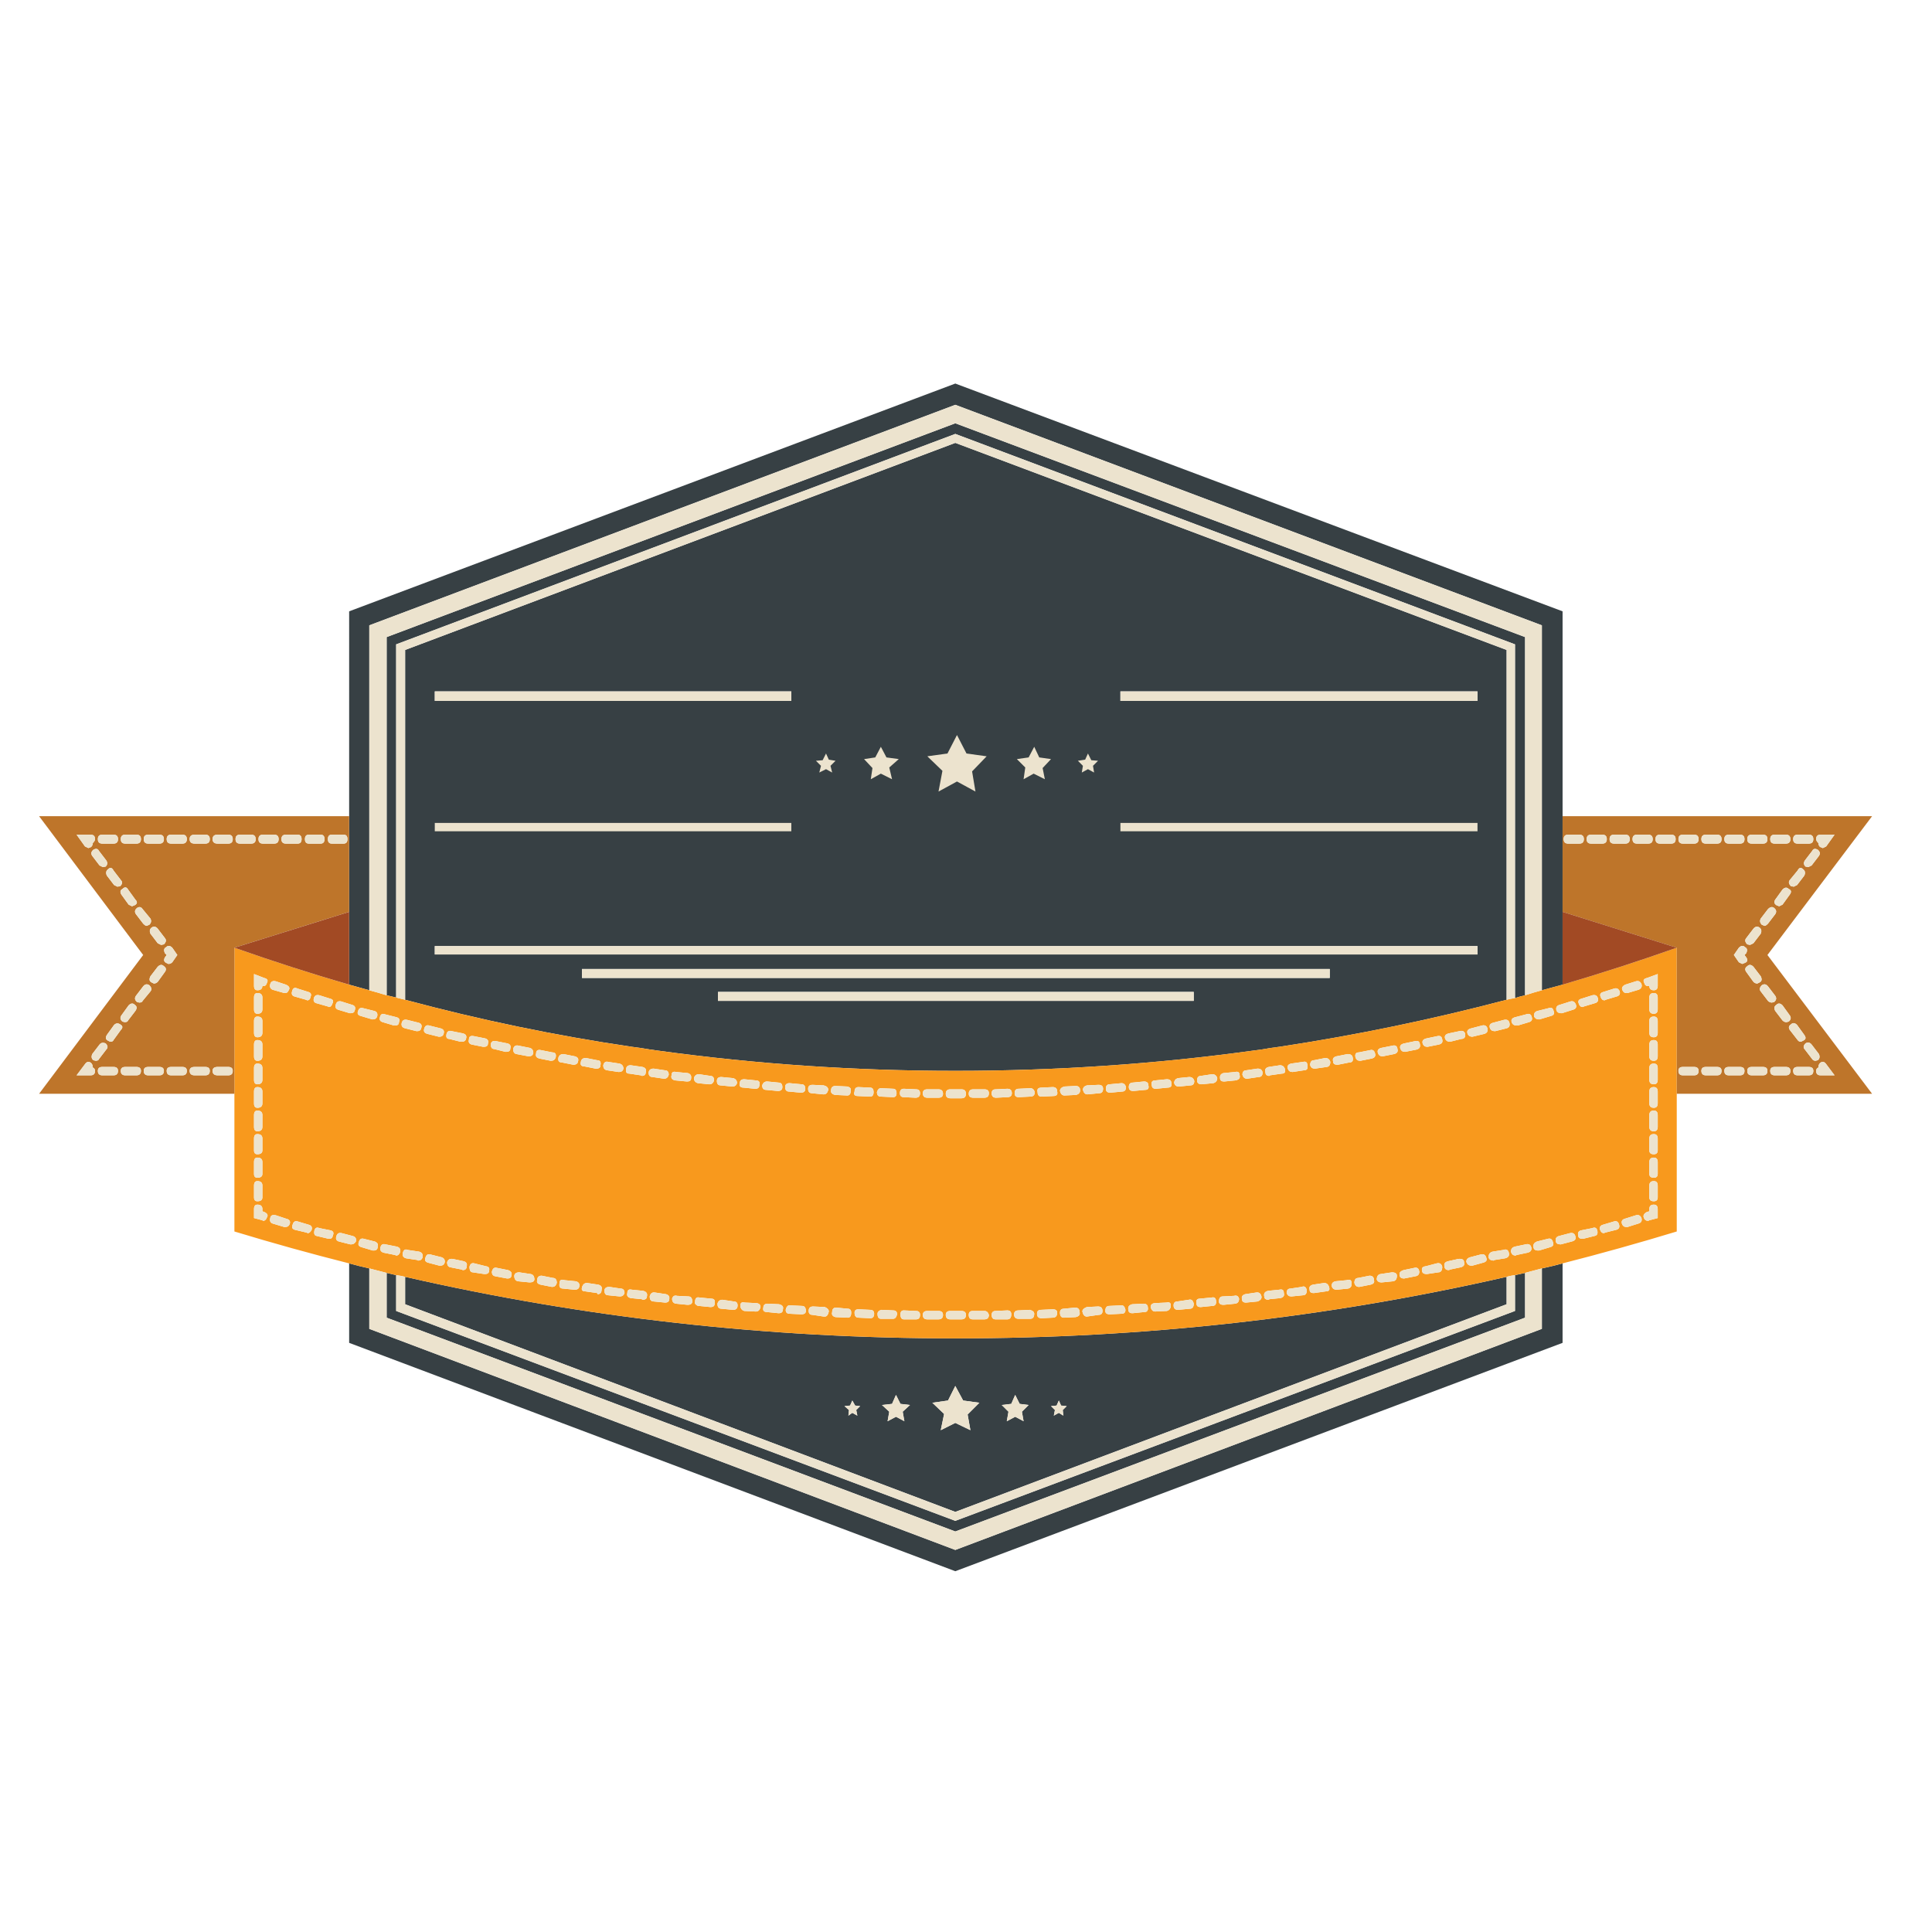 <?xml version="1.0" encoding="utf-8"?>
<!-- Generator: Adobe Illustrator 16.0.0, SVG Export Plug-In . SVG Version: 6.00 Build 0)  -->
<!DOCTYPE svg PUBLIC "-//W3C//DTD SVG 1.1//EN" "http://www.w3.org/Graphics/SVG/1.1/DTD/svg11.dtd">
<svg version="1.1" id="Layer_1" xmlns="http://www.w3.org/2000/svg" xmlns:xlink="http://www.w3.org/1999/xlink" x="0px" y="0px"
	 width="400px" height="400px" viewBox="0 0 400 400" enable-background="new 0 0 400 400" xml:space="preserve">
<g>
	<path fill-rule="evenodd" clip-rule="evenodd" fill="#374044" d="M76.459,205.021c-1.389-0.386-2.78-0.772-4.171-1.161V126.57
		l125.498-47.161l125.729,47.161v77.291c-1.391,0.388-2.818,0.774-4.287,1.161v-75.555L197.785,83.811L76.459,129.467V205.021z
		 M82.021,206.528c-0.695-0.155-1.352-0.311-1.97-0.463v-74.164l117.733-44.267l117.965,44.267v74.164
		c-0.694,0.153-1.39,0.348-2.085,0.579v-73.235l-115.88-43.57l-115.764,43.57V206.528z M90.018,197.606H305.9v-1.737H90.018V197.606
		z M197.785,221.708c-20.703,0-41.175-1.39-61.417-4.171c-1.235-0.155-2.51-0.349-3.823-0.579c-0.542-0.078-1.121-0.155-1.739-0.231
		c-15.758-2.317-31.403-5.564-46.93-9.734v-72.425l113.909-42.875l114.143,42.875v72.425c-15.527,4.093-31.21,7.337-47.048,9.734
		c-0.541,0.076-1.12,0.153-1.738,0.231c-1.236,0.23-2.511,0.424-3.823,0.579C239.078,220.318,218.567,221.708,197.785,221.708z
		 M120.493,202.472H275.31v-1.854H120.493V202.472z M148.653,207.223h98.497v-1.853h-98.497V207.223z M90.018,145.112h73.815v-1.969
		H90.018V145.112z M176,291.005l-1.158,0.116l0.927,0.81l-0.116,1.159l0.812-0.579l1.042,0.579l-0.232-1.159l0.811-0.81
		l-1.042-0.116l-0.579-1.043L176,291.005z M199.408,289.962l-1.623-3.014l-1.506,3.014l-3.245,0.464l2.433,2.317l-0.694,3.36
		l3.012-1.508l3.129,1.508l-0.579-3.245l2.433-2.433L199.408,289.962z M186.43,290.656l-0.927-1.854l-0.812,1.854l-2.085,0.233
		l1.506,1.39l-0.347,1.969l1.738-0.926l1.738,0.926l-0.348-1.969l1.506-1.39L186.43,290.656z M211.111,290.656l-0.926-1.854
		l-0.812,1.854l-1.97,0.233l1.391,1.39l-0.348,1.969l1.738-0.926l1.739,0.926l-0.347-1.969l1.39-1.39L211.111,290.656z
		 M220.034,291.931l0.811-0.81l-1.158-0.116l-0.464-1.043l-0.463,1.043l-1.158,0.116l0.811,0.81l-0.231,1.159l1.042-0.579
		l0.928,0.579L220.034,291.931z M231.97,145.112H305.9v-1.969H231.97V145.112z M83.876,270.031v-5.68
		c37.158,8.497,75.127,12.747,113.909,12.747c38.858,0,76.906-4.25,114.143-12.747v5.68l-114.143,42.991L83.876,270.031z
		 M80.052,272.81v-9.271c0.618,0.156,1.275,0.312,1.97,0.465v7.417l115.764,43.455l115.88-43.455v-7.417
		c0.695-0.153,1.391-0.309,2.085-0.465v9.271l-117.965,44.268L80.052,272.81z M76.459,262.614v12.514l121.326,45.771l121.442-45.771
		v-12.514c1.469-0.311,2.896-0.657,4.287-1.044v16.453l-125.729,47.281L72.288,278.023V261.57
		C73.679,261.957,75.07,262.304,76.459,262.614z"/>
	<path fill-rule="evenodd" clip-rule="evenodd" fill="#F8991D" d="M56.412,204.906l2.435,0.693h0.23c0.31,0,0.541-0.191,0.696-0.577
		c0.309-0.462,0.115-0.85-0.579-1.161l-2.086-0.695c-0.617-0.153-1.004,0.04-1.159,0.58
		C55.793,204.287,55.949,204.675,56.412,204.906z M55.253,203.517c0.31-0.542,0.117-0.89-0.579-1.045l-2.085-0.811v2.433
		c0,0.619,0.232,0.927,0.694,0.927c0.696,0,1.043-0.308,1.043-0.927C54.791,204.249,55.099,204.056,55.253,203.517z M52.589,206.528
		v2.433c0,0.617,0.232,0.928,0.694,0.928c0.696,0,1.043-0.311,1.043-0.928v-2.433c0-0.619-0.348-0.93-1.043-0.93
		C52.821,205.599,52.589,205.909,52.589,206.528z M52.589,211.394v2.435c0,0.619,0.232,0.928,0.694,0.928
		c0.696,0,1.043-0.309,1.043-0.928v-2.435c0-0.617-0.348-0.926-1.043-0.926C52.821,210.468,52.589,210.777,52.589,211.394z
		 M54.327,216.263c0-0.619-0.348-0.93-1.043-0.93c-0.462,0-0.694,0.311-0.694,0.93v2.433c0,0.617,0.232,0.928,0.694,0.928
		c0.696,0,1.043-0.311,1.043-0.928V216.263z M52.589,221.129v2.432c0,0.619,0.232,0.928,0.694,0.928
		c0.696,0,1.043-0.309,1.043-0.928v-2.432c0-0.618-0.348-0.927-1.043-0.927C52.821,220.202,52.589,220.511,52.589,221.129z
		 M52.589,228.431c0,0.616,0.232,0.925,0.694,0.925c0.696,0,1.043-0.309,1.043-0.925v-2.434c0-0.619-0.348-0.929-1.043-0.929
		c-0.462,0-0.694,0.31-0.694,0.929V228.431z M54.327,230.862c0-0.616-0.348-0.928-1.043-0.928c-0.462,0-0.694,0.312-0.694,0.928
		v2.433c0,0.62,0.232,0.928,0.694,0.928c0.696,0,1.043-0.308,1.043-0.928V230.862z M52.589,235.728v2.437
		c0,0.54,0.232,0.811,0.694,0.811c0.696,0,1.043-0.271,1.043-0.811v-2.437c0-0.617-0.348-0.925-1.043-0.925
		C52.821,234.803,52.589,235.11,52.589,235.728z M52.589,243.029c0,0.542,0.232,0.811,0.694,0.811c0.696,0,1.043-0.269,1.043-0.811
		v-2.433c0-0.618-0.348-0.927-1.043-0.927c-0.462,0-0.694,0.309-0.694,0.927V243.029z M54.327,250.794v-0.463
		c0-0.619-0.348-0.927-1.043-0.927c-0.462,0-0.694,0.308-0.694,0.927v1.854l1.738,0.463l0.115,0.116
		c0.387,0,0.657-0.233,0.811-0.695c0.31-0.463,0.117-0.852-0.579-1.158L54.327,250.794z M54.327,245.463
		c0-0.618-0.348-0.927-1.043-0.927c-0.462,0-0.694,0.309-0.694,0.927v2.434c0,0.54,0.232,0.813,0.694,0.813
		c0.696,0,1.043-0.272,1.043-0.813V245.463z M55.949,252.186c-0.155,0.616,0.039,1.005,0.58,1.158l2.318,0.694h0.23
		c0.464,0,0.772-0.231,0.928-0.694c0.154-0.542-0.117-0.891-0.811-1.044l-2.086-0.693C56.412,251.452,56.026,251.644,55.949,252.186
		z M98.129,214.525c-0.695-0.155-1.042,0.076-1.042,0.693c-0.155,0.542,0.039,0.89,0.579,1.045l2.318,0.464h0.23
		c0.542,0,0.812-0.232,0.812-0.696c0.155-0.542-0.039-0.888-0.579-1.043L98.129,214.525z M95.812,213.944l-2.318-0.464
		c-0.541-0.153-0.888,0.04-1.042,0.579c-0.155,0.697,0.039,1.043,0.579,1.043l2.318,0.582h0.23c0.541,0,0.851-0.235,0.928-0.697
		C96.662,214.447,96.43,214.099,95.812,213.944z M83.876,212.9l2.317,0.58h0.232c0.463,0,0.734-0.231,0.812-0.695
		c0.154-0.54-0.038-0.888-0.58-1.043l-2.317-0.579c-0.618-0.153-1.005,0.038-1.159,0.579
		C83.026,212.361,83.258,212.748,83.876,212.9z M88.511,214.059l2.318,0.582h0.115c0.541,0,0.851-0.231,0.928-0.697
		c0.154-0.54-0.078-0.888-0.696-1.043l-2.318-0.579c-0.541-0.153-0.888,0.078-1.042,0.695
		C87.661,213.558,87.894,213.906,88.511,214.059z M101.605,216.147c0,0.694,0.232,1.041,0.695,1.041l2.318,0.579h0.23
		c0.542,0,0.812-0.23,0.812-0.694c0.154-0.541-0.039-0.888-0.58-1.043l-2.317-0.462C102.146,215.411,101.76,215.606,101.605,216.147
		z M82.021,206.528c0.619,0.153,1.237,0.309,1.855,0.464c15.527,4.17,31.172,7.417,46.93,9.734c0.618,0.076,1.197,0.153,1.739,0.231
		c1.313,0.23,2.587,0.424,3.823,0.579c20.241,2.781,40.714,4.171,61.417,4.171c20.782,0,41.293-1.39,61.533-4.171
		c1.313-0.155,2.587-0.349,3.823-0.579c0.618-0.078,1.197-0.155,1.738-0.231c15.838-2.397,31.521-5.642,47.048-9.734
		c0.54-0.155,1.119-0.272,1.737-0.348c0.695-0.231,1.391-0.426,2.085-0.579c1.159-0.387,2.318-0.735,3.478-1.043
		c1.469-0.386,2.896-0.772,4.287-1.161c7.88-2.317,15.761-4.865,23.64-7.646v58.751c-7.879,2.395-15.76,4.597-23.64,6.604
		c-1.391,0.387-2.818,0.733-4.287,1.044c-1.159,0.309-2.318,0.616-3.478,0.925c-0.694,0.156-1.39,0.312-2.085,0.465
		c-0.618,0.077-1.197,0.194-1.737,0.348c-37.236,8.497-75.284,12.747-114.143,12.747c-38.781,0-76.75-4.25-113.909-12.747
		c-0.618-0.153-1.236-0.271-1.855-0.348c-0.695-0.153-1.352-0.309-1.97-0.465c-1.237-0.309-2.434-0.616-3.593-0.925
		c-1.389-0.311-2.78-0.657-4.171-1.044c-7.958-2.008-15.876-4.21-23.755-6.604v-58.751c7.879,2.781,15.797,5.329,23.755,7.646
		c1.392,0.388,2.782,0.774,4.171,1.161c1.159,0.309,2.356,0.657,3.593,1.043C80.67,206.218,81.327,206.373,82.021,206.528z
		 M72.635,209.773c0.464,0,0.734-0.195,0.812-0.58c0.232-0.617,0.038-1.005-0.579-1.158l-2.203-0.697
		c-0.618-0.156-1.004,0.079-1.159,0.697c-0.154,0.542,0.038,0.887,0.58,1.041l2.317,0.697H72.635z M74.142,209.31
		c-0.231,0.542-0.039,0.888,0.58,1.043l2.317,0.695h0.232c0.386,0,0.657-0.195,0.811-0.58c0.154-0.617-0.038-1.005-0.579-1.158
		l-2.317-0.579C74.643,208.577,74.296,208.768,74.142,209.31z M78.661,210.583c-0.153,0.542,0.039,0.89,0.581,1.043l2.317,0.695
		h0.232c0.542,0,0.812-0.231,0.812-0.695c0.23-0.542,0.039-0.89-0.58-1.043l-2.316-0.579
		C79.164,209.773,78.815,209.966,78.661,210.583z M66.146,206.065c-0.618-0.156-1.004,0.038-1.158,0.579
		c-0.155,0.539,0,0.89,0.463,1.043l2.434,0.695l0.232,0.115c0.309,0,0.54-0.231,0.694-0.695c0.309-0.541,0.153-0.888-0.464-1.042
		L66.146,206.065z M63.597,207.108c0.385,0,0.617-0.231,0.695-0.695c0.231-0.542,0.078-0.89-0.463-1.043l-2.203-0.695
		c-0.617-0.311-1.003-0.116-1.159,0.579c-0.153,0.54,0,0.886,0.464,1.043l2.434,0.695L63.597,207.108z M63.944,253.574l-2.318-0.694
		c-0.541-0.153-0.888,0.077-1.042,0.694c-0.231,0.541-0.078,0.89,0.463,1.043l2.435,0.579l0.231,0.116
		c0.309,0,0.579-0.231,0.811-0.695C64.679,254.076,64.485,253.728,63.944,253.574z M66.146,254.269
		c-0.54-0.23-0.888-0.077-1.042,0.465c-0.155,0.694,0,1.082,0.463,1.158L68,256.471h0.231c0.386,0,0.618-0.231,0.696-0.694
		c0.232-0.54,0.078-0.888-0.462-1.043L66.146,254.269z M69.623,256.007c-0.155,0.542,0.038,0.89,0.579,1.043l2.317,0.581h0.233
		c0.385,0,0.694-0.192,0.927-0.581c0.153-0.616-0.079-1.003-0.697-1.158l-2.201-0.579C70.164,255.159,69.776,255.39,69.623,256.007z
		 M75.3,256.471c-0.542-0.153-0.889,0.115-1.042,0.814c-0.155,0.462,0.038,0.77,0.579,0.923l2.317,0.697h0.231
		c0.542,0,0.811-0.271,0.811-0.812c0.155-0.463-0.038-0.809-0.579-1.044L75.3,256.471z M134.283,222.056
		c0,0.619,0.271,0.926,0.812,0.926l2.318,0.349h0.116c0.464,0,0.772-0.27,0.927-0.811c0-0.617-0.27-0.928-0.811-0.928l-2.318-0.349
		C134.708,221.243,134.36,221.516,134.283,222.056z M133.009,220.897l-2.434-0.349c-0.618,0-0.927,0.271-0.927,0.812
		c-0.153,0.618,0.078,0.927,0.695,0.927l2.318,0.348l0.232,0.115c0.54,0,0.811-0.269,0.811-0.81
		C133.858,221.401,133.627,221.051,133.009,220.897z M139.73,223.679l2.434,0.23h0.116c0.541,0,0.811-0.23,0.811-0.695
		c0.078-0.539-0.154-0.89-0.696-1.043l-2.433-0.23c-0.618-0.155-0.928,0.077-0.928,0.694
		C138.88,223.177,139.112,223.523,139.73,223.679z M144.713,222.402c-0.541,0-0.889,0.272-1.043,0.812
		c0,0.542,0.27,0.889,0.811,1.044l2.317,0.23h0.117c0.462,0,0.771-0.269,0.927-0.81c0-0.618-0.271-0.929-0.811-0.929
		L144.713,222.402z M151.55,224.952h0.115c0.464,0,0.773-0.232,0.928-0.694c0-0.54-0.271-0.888-0.813-1.044l-2.432-0.232
		c-0.618,0-0.927,0.273-0.927,0.813c0,0.619,0.27,0.926,0.811,0.926L151.55,224.952z M114.352,217.885l-2.317-0.464
		c-0.695-0.153-1.042,0.076-1.042,0.695c-0.155,0.541,0.076,0.89,0.695,1.043l2.317,0.464h0.115c0.464,0,0.773-0.233,0.929-0.696
		C115.202,218.231,114.97,217.885,114.352,217.885z M115.628,218.927c-0.155,0.696,0.077,1.043,0.695,1.043l2.317,0.464h0.115
		c0.542,0,0.85-0.231,0.928-0.695c0.154-0.541-0.078-0.89-0.696-1.043l-2.317-0.464
		C116.128,218.231,115.781,218.465,115.628,218.927z M110.413,218.001c0-0.542-0.232-0.89-0.696-1.043l-2.317-0.464
		c-0.618-0.155-1.005,0.075-1.159,0.694c0,0.617,0.232,0.966,0.696,1.043l2.433,0.464h0.115
		C110.026,218.695,110.334,218.465,110.413,218.001z M128.025,221.94h0.117c0.541,0,0.85-0.232,0.927-0.697
		c0-0.541-0.271-0.888-0.811-1.041l-2.318-0.348c-0.541-0.153-0.888,0.077-1.042,0.694c0,0.617,0.27,0.967,0.81,1.043
		L128.025,221.94z M123.275,221.243h0.232c0.542,0,0.812-0.23,0.812-0.694c0.154-0.694-0.078-1.043-0.696-1.043l-2.317-0.462
		c-0.618,0-0.965,0.269-1.043,0.811c-0.154,0.617,0.078,0.927,0.695,0.927L123.275,221.243z M182.374,227.039l2.55,0.117
		c0.463,0,0.695-0.273,0.695-0.814c0-0.617-0.232-0.924-0.695-0.924l-2.55-0.119c-0.387,0-0.656,0.272-0.812,0.813
		C181.562,226.729,181.833,227.039,182.374,227.039z M180.867,226.112c0-0.618-0.232-0.93-0.695-0.93l-2.434-0.114
		c-0.541,0-0.812,0.31-0.812,0.929c-0.232,0.618,0,0.926,0.696,0.926l2.549,0.116C180.635,227.039,180.867,226.729,180.867,226.112z
		 M186.314,226.342c0,0.541,0.27,0.814,0.81,0.814l2.434,0.115c0.618,0,0.928-0.311,0.928-0.93c0-0.539-0.271-0.809-0.812-0.809
		l-2.549-0.115C186.584,225.418,186.314,225.725,186.314,226.342z M191.992,225.533c-0.618,0-0.927,0.27-0.927,0.809
		c0,0.619,0.309,0.93,0.927,0.93h2.317c0.618,0,0.927-0.273,0.927-0.814c0-0.617-0.309-0.924-0.927-0.924H191.992z M195.815,226.457
		c0,0.619,0.31,0.93,0.928,0.93h2.317c0.618,0,0.927-0.311,0.927-0.93c0-0.617-0.309-0.924-0.927-0.924h-2.317
		C196.125,225.533,195.815,225.84,195.815,226.457z M158.619,225.649l2.433,0.23c0.618,0,0.928-0.271,0.928-0.812
		c0-0.618-0.27-0.929-0.812-0.929l-2.317-0.23c-0.542,0-0.889,0.271-1.044,0.811C157.806,225.338,158.077,225.649,158.619,225.649z
		 M156.416,225.418c0.542,0,0.812-0.272,0.812-0.814c0.155-0.616-0.116-0.925-0.812-0.925l-2.317-0.233
		c-0.618,0-0.927,0.272-0.927,0.813c-0.154,0.618,0.117,0.925,0.812,0.925l2.317,0.235H156.416z M163.368,225.997l2.435,0.229
		c0.618,0,0.927-0.269,0.927-0.809c0-0.619-0.271-0.93-0.811-0.93l-2.433-0.23c-0.618,0-0.928,0.271-0.928,0.811
		C162.558,225.687,162.828,225.997,163.368,225.997z M167.309,225.418c0,0.617,0.271,0.924,0.812,0.924l2.318,0.234h0.115
		c0.464,0,0.772-0.311,0.927-0.927c0-0.467-0.309-0.773-0.927-0.93l-2.318-0.116C167.619,224.604,167.309,224.876,167.309,225.418z
		 M172.06,225.765c-0.077,0.462,0.193,0.772,0.812,0.927l2.55,0.116c0.464,0,0.695-0.311,0.695-0.928
		c0.155-0.462-0.077-0.772-0.695-0.928l-2.434-0.115C172.371,224.837,172.06,225.146,172.06,225.765z M189.673,271.421l-2.549-0.115
		c-0.462,0-0.694,0.269-0.694,0.81c0,0.694,0.232,1.044,0.694,1.044h2.549c0.541,0,0.812-0.311,0.812-0.929
		C190.485,271.689,190.214,271.421,189.673,271.421z M191.992,271.421c-0.618,0-0.927,0.269-0.927,0.81
		c0,0.618,0.309,0.929,0.927,0.929h2.317c0.618,0,0.927-0.311,0.927-0.929c0-0.541-0.309-0.81-0.927-0.81H191.992z M199.06,271.421
		h-2.317c-0.618,0-0.928,0.269-0.928,0.81c0,0.618,0.31,0.929,0.928,0.929h2.317c0.618,0,0.927-0.311,0.927-0.929
		C199.987,271.689,199.678,271.421,199.06,271.421z M182.489,271.19c-0.54,0.152-0.81,0.424-0.81,0.81
		c0,0.695,0.231,1.043,0.695,1.043h2.55c0.386,0,0.656-0.311,0.812-0.928c0-0.541-0.271-0.81-0.812-0.81L182.489,271.19z
		 M180.172,271.19l-2.434-0.118c-0.541,0-0.812,0.233-0.812,0.697c0,0.694,0.271,1.04,0.812,1.04l2.434,0.118
		c0.54,0,0.811-0.311,0.811-0.928C180.983,271.459,180.712,271.19,180.172,271.19z M166.845,271.421c0-0.694-0.27-1.043-0.811-1.043
		l-2.433-0.116c-0.464-0.077-0.773,0.231-0.928,0.929c0,0.541,0.271,0.81,0.813,0.81l2.433,0.115
		C166.536,272.115,166.845,271.885,166.845,271.421z M167.424,271.421c0,0.539,0.271,0.81,0.812,0.81l2.318,0.35h0.232
		c0.386,0,0.656-0.35,0.811-1.044c0-0.384-0.271-0.695-0.811-0.926l-2.433-0.117C167.735,270.493,167.424,270.802,167.424,271.421z
		 M173.103,270.727c-0.541,0-0.812,0.307-0.812,0.925c-0.154,0.54,0.079,0.891,0.696,1.044l2.549,0.114
		c0.463,0,0.695-0.346,0.695-1.04c0-0.542-0.232-0.813-0.695-0.813L173.103,270.727z M158.851,271.651l2.317,0.233h0.116
		c0.54,0,0.811-0.271,0.811-0.813c0.154-0.541-0.115-0.888-0.811-1.041l-2.317-0.117c-0.619,0-0.927,0.271-0.927,0.813
		C157.885,271.343,158.155,271.651,158.851,271.651z M156.416,271.536h0.117c0.463,0,0.773-0.309,0.927-0.926
		c0-0.464-0.27-0.736-0.811-0.812l-2.433-0.116c-0.619-0.155-0.927,0.038-0.927,0.579c0,0.618,0.269,1.005,0.81,1.159
		L156.416,271.536z M144.134,270.146c0.154,0.154,0.347,0.231,0.579,0.231l2.318,0.232h0.114c0.542,0,0.813-0.232,0.813-0.696
		c0.154-0.694-0.078-1.042-0.696-1.042l-2.434-0.232c-0.618-0.154-0.927,0.153-0.927,0.928
		C143.824,269.799,143.901,269.991,144.134,270.146z M142.395,270.146c0.618,0,0.928-0.232,0.928-0.694
		c0-0.696-0.271-1.043-0.813-1.043l-2.317-0.116c-0.54-0.157-0.887,0.039-1.042,0.579c0,0.618,0.271,0.964,0.811,1.042l2.318,0.232
		H142.395z M152.709,270.262c0-0.541-0.271-0.81-0.813-0.81l-2.317-0.349c-0.541,0-0.889,0.269-1.043,0.811
		c0,0.696,0.27,1.043,0.812,1.043l2.432,0.233C152.398,271.19,152.709,270.88,152.709,270.262z M133.125,267.25l-2.318-0.234
		c-0.617-0.153-0.926,0.08-0.926,0.696c-0.155,0.542,0.077,0.888,0.695,1.044l2.318,0.232l0.116,0.115
		c0.618,0,0.927-0.231,0.927-0.694C134.09,267.79,133.82,267.403,133.125,267.25z M134.516,268.409c0,0.694,0.271,1.043,0.811,1.043
		l2.318,0.23h0.116c0.541,0,0.811-0.271,0.811-0.811c0.077-0.463-0.155-0.773-0.696-0.929l-2.318-0.349
		C135.017,267.52,134.67,267.79,134.516,268.409z M123.739,267.943c0.541,0,0.811-0.309,0.811-0.928
		c0.155-0.54-0.077-0.886-0.695-1.041l-2.317-0.349c-0.542,0-0.889,0.311-1.044,0.928c-0.153,0.542,0.078,0.813,0.696,0.813
		l2.433,0.346L123.739,267.943z M119.219,265.277l-2.317-0.23c-0.695-0.23-1.043-0.038-1.043,0.579
		c-0.154,0.772,0.078,1.158,0.696,1.158l2.317,0.231h0.116c0.541,0,0.85-0.191,0.926-0.579
		C120.069,265.819,119.837,265.435,119.219,265.277z M126.172,266.437c-0.618,0-0.965,0.232-1.044,0.698
		c0,0.693,0.271,1.039,0.811,1.039l2.318,0.235h0.116c0.463,0,0.771-0.235,0.926-0.697c0-0.616-0.27-0.928-0.811-0.928
		L126.172,266.437z M109.833,263.772l-2.317-0.348c-0.618,0-0.966,0.232-1.043,0.693c0,0.698,0.271,1.082,0.811,1.159l2.317,0.232
		h0.116c0.541,0,0.85-0.194,0.926-0.579C110.643,264.236,110.374,263.851,109.833,263.772z M111.223,265.047
		c-0.154,0.463,0.078,0.772,0.696,0.928l2.317,0.462h0.116c0.463,0,0.773-0.27,0.926-0.811c0-0.695-0.269-1.043-0.811-1.043
		l-2.317-0.465C111.533,264.118,111.223,264.43,111.223,265.047z M102.532,264.236l2.434,0.462h0.115
		c0.542,0,0.812-0.23,0.812-0.694c0.153-0.465-0.078-0.811-0.695-1.044l-2.318-0.462c-0.541-0.154-0.889,0.116-1.043,0.811
		C101.837,263.851,102.069,264.157,102.532,264.236z M100.447,263.772c0.54,0,0.811-0.233,0.811-0.694
		c0.153-0.542-0.077-0.851-0.695-0.928l-2.318-0.58c-0.54-0.153-0.888,0.078-1.042,0.695c0,0.774,0.232,1.159,0.694,1.159
		l2.317,0.348H100.447z M95.812,262.96c0.54,0,0.811-0.269,0.811-0.81c0.153-0.541-0.077-0.891-0.695-1.043l-2.203-0.464
		c-0.617-0.078-1.004,0.155-1.158,0.696c0,0.617,0.232,0.964,0.694,1.041l2.318,0.464L95.812,262.96z M92.103,261.223
		c0-0.462-0.231-0.772-0.695-0.926l-2.318-0.579c-0.541-0.155-0.888,0.115-1.043,0.81c-0.153,0.464,0.078,0.775,0.696,0.929
		l2.201,0.579h0.232C91.716,262.035,92.026,261.765,92.103,261.223z M86.541,260.991c0.463,0,0.773-0.192,0.926-0.579
		c0.155-0.694-0.076-1.121-0.695-1.274l-2.317-0.348c-0.542-0.231-0.889-0.04-1.044,0.579c-0.153,0.617,0.079,1.006,0.697,1.158
		l2.317,0.349L86.541,260.991z M81.79,259.833l0.231,0.115c0.387,0,0.657-0.23,0.811-0.694c0.155-0.62-0.077-1.005-0.695-1.16
		l-2.317-0.463c-0.542-0.155-0.889,0.039-1.044,0.577c-0.153,0.62,0.079,1.006,0.697,1.161L81.79,259.833z M224.206,225.649
		c0.155,0.616,0.464,0.927,0.927,0.927l2.435-0.234c0.54,0,0.811-0.307,0.811-0.924c0-0.542-0.309-0.814-0.926-0.814l-2.436,0.116
		C224.477,224.876,224.206,225.183,224.206,225.649z M233.129,225.068c-0.154-0.54-0.463-0.811-0.926-0.811l-2.435,0.23
		c-0.541,0-0.812,0.311-0.812,0.93c0,0.54,0.31,0.809,0.927,0.809l2.434-0.229C232.858,225.997,233.129,225.687,233.129,225.068z
		 M234.635,225.88l2.435-0.23c0.617,0,0.849-0.312,0.694-0.93c0-0.54-0.309-0.811-0.927-0.811l-2.317,0.23
		c-0.542,0-0.812,0.311-0.812,0.929C233.708,225.608,234.017,225.88,234.635,225.88z M239.387,225.418l2.317-0.235
		c0.694,0,0.965-0.307,0.812-0.925c0-0.54-0.31-0.813-0.929-0.813l-2.316,0.233c-0.695,0-0.966,0.309-0.811,0.925
		c0,0.542,0.269,0.814,0.811,0.814H239.387z M246.455,224.72c0.541,0,0.811-0.307,0.811-0.926c-0.153-0.539-0.502-0.813-1.043-0.813
		l-2.317,0.232c-0.541,0.156-0.811,0.504-0.811,1.044c0.153,0.462,0.463,0.694,0.928,0.694h0.115L246.455,224.72z M203.811,225.533
		h-2.317c-0.618,0-0.927,0.307-0.927,0.924c0,0.541,0.309,0.814,0.927,0.814h2.317c0.618,0,0.927-0.311,0.927-0.93
		C204.738,225.803,204.429,225.533,203.811,225.533z M205.317,226.342c0,0.619,0.31,0.93,0.927,0.93l2.318-0.115
		c0.618,0,0.928-0.273,0.928-0.814c0-0.617-0.31-0.924-0.928-0.924l-2.433,0.115C205.588,225.533,205.317,225.803,205.317,226.342z
		 M210.069,226.342c0,0.541,0.27,0.814,0.811,0.814l2.434-0.117c0.618,0,0.927-0.31,0.927-0.927
		c-0.153-0.541-0.464-0.813-0.927-0.813l-2.434,0.119C210.339,225.418,210.069,225.725,210.069,226.342z M215.631,227.039
		l2.434-0.116c0.695,0,0.966-0.308,0.811-0.926c0-0.619-0.308-0.929-0.926-0.929l-2.318,0.114c-0.696,0-0.964,0.312-0.811,0.93
		C214.82,226.729,215.09,227.039,215.631,227.039z M219.455,225.88c0.154,0.617,0.464,0.928,0.927,0.928l2.435-0.116
		c0.541-0.154,0.811-0.465,0.811-0.927c0-0.619-0.31-0.928-0.927-0.928l-2.318,0.115
		C219.765,225.107,219.455,225.418,219.455,225.88z M279.365,219.97c0.618,0,0.85-0.347,0.695-1.043
		c-0.077-0.462-0.426-0.695-1.043-0.695l-2.317,0.464c-0.618,0.153-0.851,0.502-0.696,1.043c0,0.464,0.27,0.695,0.812,0.695h0.232
		L279.365,219.97z M281.683,219.623l2.317-0.464c0.618-0.153,0.85-0.502,0.694-1.043c-0.153-0.619-0.5-0.849-1.042-0.695
		l-2.317,0.464c-0.617,0-0.85,0.347-0.695,1.042c0.154,0.463,0.464,0.696,0.927,0.696H281.683z M274.73,220.897
		c0.463-0.078,0.694-0.426,0.694-1.043c-0.154-0.542-0.501-0.811-1.042-0.811l-2.318,0.462c-0.541,0-0.811,0.349-0.811,1.043
		c0.153,0.464,0.463,0.694,0.926,0.694h0.116L274.73,220.897z M290.721,216.03c-0.695,0.155-0.965,0.502-0.812,1.043
		c0.155,0.464,0.465,0.694,0.927,0.694h0.118l2.316-0.462c0.618-0.157,0.85-0.541,0.694-1.158c-0.076-0.542-0.424-0.736-1.041-0.58
		L290.721,216.03z M289.33,217.188c-0.076-0.619-0.424-0.85-1.042-0.694l-2.317,0.464c-0.618,0.153-0.851,0.501-0.697,1.043
		c0.155,0.464,0.466,0.694,0.929,0.694h0.116l2.316-0.464C289.254,218.076,289.485,217.729,289.33,217.188z M253.292,222.171
		c-0.541,0.153-0.772,0.504-0.696,1.043c0,0.465,0.271,0.695,0.811,0.695h0.118l2.317-0.23c0.695-0.155,0.966-0.502,0.811-1.044
		c0-0.617-0.31-0.85-0.927-0.694L253.292,222.171z M248.773,224.488l2.433-0.23c0.542-0.155,0.811-0.502,0.811-1.044
		c-0.153-0.539-0.501-0.812-1.042-0.812l-2.317,0.348c-0.541,0-0.813,0.311-0.813,0.929
		C247.845,224.22,248.154,224.488,248.773,224.488z M258.274,223.33l2.318-0.349c0.54,0,0.811-0.307,0.811-0.926
		c-0.077-0.54-0.425-0.813-1.043-0.813l-2.318,0.349c-0.54,0-0.811,0.311-0.811,0.928c0.155,0.541,0.464,0.811,0.927,0.811H258.274z
		 M266.619,221.243c0.153,0.465,0.462,0.697,0.926,0.697h0.115l2.318-0.349c0.617,0,0.849-0.349,0.695-1.043
		c0-0.617-0.31-0.848-0.926-0.694l-2.436,0.348C266.695,220.355,266.463,220.702,266.619,221.243z M264.996,220.549l-2.318,0.349
		c-0.617,0.153-0.851,0.504-0.694,1.043c0,0.541,0.27,0.81,0.811,0.81l0.115-0.115l2.434-0.348c0.618,0,0.851-0.309,0.696-0.927
		C265.884,220.819,265.536,220.549,264.996,220.549z M339.854,203.746c-0.231-0.54-0.618-0.733-1.158-0.58l-2.203,0.695
		c-0.618,0.311-0.812,0.699-0.579,1.161c0.154,0.386,0.426,0.577,0.811,0.577h0.232l2.318-0.693
		C339.815,204.675,340.008,204.287,339.854,203.746z M340.434,203.517c0.154,0.54,0.502,0.732,1.042,0.578
		c0,0.619,0.311,0.927,0.927,0.927c0.542,0,0.813-0.308,0.813-0.927v-2.433l-2.201,0.811
		C340.317,202.627,340.124,202.975,340.434,203.517z M332.438,206.992l2.317-0.695c0.541-0.157,0.734-0.503,0.58-1.043
		c-0.077-0.233-0.232-0.426-0.464-0.579c-0.23-0.078-0.463-0.078-0.695,0l-2.202,0.695c-0.617,0.153-0.811,0.501-0.579,1.043
		c0.155,0.463,0.426,0.695,0.811,0.695L332.438,206.992z M329.656,206.065l-2.202,0.695c-0.617,0.155-0.811,0.501-0.579,1.042
		c0.154,0.464,0.425,0.695,0.813,0.695l0.231-0.115l2.316-0.695c0.541-0.153,0.735-0.504,0.579-1.043
		C330.661,206.103,330.274,205.909,329.656,206.065z M318.3,209.31c-0.541,0.153-0.772,0.542-0.694,1.158
		c0.232,0.385,0.54,0.58,0.927,0.58h0.232l2.316-0.695c0.619-0.155,0.812-0.501,0.579-1.043c-0.154-0.617-0.501-0.813-1.042-0.579
		L318.3,209.31z M322.24,209.194c0.153,0.384,0.463,0.58,0.928,0.58h0.232l2.199-0.697c0.619-0.154,0.851-0.5,0.696-1.041
		c-0.231-0.618-0.617-0.853-1.158-0.697l-2.202,0.697C322.317,208.188,322.086,208.577,322.24,209.194z M309.146,211.742
		c-0.618,0.156-0.851,0.504-0.696,1.043c0.155,0.464,0.465,0.695,0.927,0.695h0.231l2.319-0.58c0.54-0.153,0.732-0.54,0.579-1.159
		c-0.154-0.541-0.542-0.732-1.16-0.579L309.146,211.742z M306.829,212.321l-2.203,0.579c-0.694,0.155-0.965,0.504-0.811,1.043
		c0.154,0.466,0.503,0.697,1.043,0.697l2.434-0.582c0.541-0.153,0.771-0.501,0.695-1.043
		C307.833,212.399,307.446,212.168,306.829,212.321z M317.141,210.583c-0.153-0.617-0.54-0.81-1.158-0.579l-2.201,0.579
		c-0.695,0.153-0.967,0.501-0.812,1.043c0.153,0.464,0.502,0.695,1.043,0.695h0.231l2.317-0.695
		C317.104,211.473,317.296,211.125,317.141,210.583z M299.991,213.944c-0.695,0.155-0.966,0.503-0.812,1.043
		c0.155,0.462,0.503,0.697,1.044,0.697l2.317-0.582c0.619,0,0.888-0.346,0.812-1.043c-0.155-0.54-0.541-0.732-1.158-0.579
		L299.991,213.944z M295.356,214.987c-0.695,0.155-0.966,0.502-0.813,1.043c0.155,0.464,0.465,0.696,0.928,0.696h0.116l2.317-0.464
		c0.619-0.155,0.851-0.503,0.695-1.045c-0.076-0.617-0.424-0.848-1.042-0.693L295.356,214.987z M322.124,257.05
		c0.078,0.389,0.387,0.581,0.928,0.581h0.116l2.202-0.581c0.694-0.153,0.965-0.501,0.81-1.043c-0.153-0.617-0.54-0.848-1.159-0.694
		l-2.2,0.579C322.202,256.047,321.97,256.434,322.124,257.05z M320.502,256.471l-2.316,0.579c-0.542,0.235-0.774,0.581-0.696,1.044
		c0,0.54,0.31,0.812,0.928,0.812h0.231l2.316-0.697c0.541-0.153,0.735-0.461,0.579-0.923
		C321.391,256.586,321.044,256.317,320.502,256.471z M327.803,256.471l2.317-0.579c0.541-0.076,0.734-0.464,0.58-1.158
		c-0.153-0.542-0.503-0.695-1.044-0.465l-2.317,0.465c-0.541,0.155-0.733,0.503-0.579,1.043c0,0.463,0.27,0.694,0.811,0.694H327.803
		z M331.279,254.617c0.154,0.464,0.426,0.695,0.811,0.695l0.231-0.116l2.319-0.579c0.539-0.153,0.733-0.502,0.579-1.043
		c-0.155-0.617-0.503-0.848-1.044-0.694l-2.317,0.694C331.317,253.728,331.126,254.076,331.279,254.617z M336.725,254.038h0.232
		l2.202-0.694c0.617-0.153,0.849-0.542,0.695-1.158c-0.231-0.542-0.618-0.733-1.158-0.579l-2.203,0.693
		c-0.618,0.153-0.85,0.502-0.694,1.044C335.953,253.807,336.262,254.038,336.725,254.038z M340.317,252.069
		c0.155,0.462,0.464,0.695,0.927,0.695l0.231-0.116l1.739-0.463v-1.854c0-0.619-0.271-0.927-0.813-0.927
		c-0.616,0-0.927,0.308-0.927,0.927v0.463l-0.462,0.117C340.396,251.218,340.163,251.606,340.317,252.069z M342.402,205.599
		c-0.616,0-0.927,0.311-0.927,0.93v2.433c0,0.617,0.311,0.928,0.927,0.928c0.542,0,0.813-0.311,0.813-0.928v-2.433
		C343.215,205.909,342.944,205.599,342.402,205.599z M341.476,213.828c0,0.619,0.311,0.928,0.927,0.928
		c0.542,0,0.813-0.309,0.813-0.928v-2.435c0-0.617-0.271-0.926-0.813-0.926c-0.616,0-0.927,0.309-0.927,0.926V213.828z
		 M341.476,216.263v2.433c0,0.617,0.311,0.928,0.927,0.928c0.542,0,0.813-0.311,0.813-0.928v-2.433c0-0.619-0.271-0.93-0.813-0.93
		C341.786,215.333,341.476,215.644,341.476,216.263z M341.476,221.129v2.432c0,0.619,0.311,0.928,0.927,0.928
		c0.542,0,0.813-0.309,0.813-0.928v-2.432c0-0.618-0.271-0.927-0.813-0.927C341.786,220.202,341.476,220.511,341.476,221.129z
		 M342.402,225.068c-0.616,0-0.927,0.31-0.927,0.929v2.434c0,0.616,0.311,0.925,0.927,0.925c0.542,0,0.813-0.309,0.813-0.925v-2.434
		C343.215,225.378,342.944,225.068,342.402,225.068z M342.402,234.803c-0.616,0-0.927,0.308-0.927,0.925v2.437
		c0,0.54,0.311,0.811,0.927,0.811c0.542,0,0.813-0.271,0.813-0.811v-2.437C343.215,235.11,342.944,234.803,342.402,234.803z
		 M343.215,230.862c0-0.616-0.271-0.928-0.813-0.928c-0.616,0-0.927,0.312-0.927,0.928v2.433c0,0.62,0.311,0.928,0.927,0.928
		c0.542,0,0.813-0.308,0.813-0.928V230.862z M341.476,243.029c0,0.542,0.311,0.811,0.927,0.811c0.542,0,0.813-0.269,0.813-0.811
		v-2.433c0-0.618-0.271-0.927-0.813-0.927c-0.616,0-0.927,0.309-0.927,0.927V243.029z M341.476,245.463v2.434
		c0,0.54,0.311,0.813,0.927,0.813c0.542,0,0.813-0.272,0.813-0.813v-2.434c0-0.618-0.271-0.927-0.813-0.927
		C341.786,244.536,341.476,244.845,341.476,245.463z M316.214,259.369c0.695-0.155,0.966-0.541,0.812-1.161
		c-0.154-0.538-0.541-0.732-1.158-0.577l-2.202,0.463c-0.618,0.155-0.889,0.54-0.811,1.16c0.154,0.464,0.464,0.694,0.927,0.694
		l0.231-0.115L316.214,259.369z M307.756,260.527c-0.155-0.694-0.542-0.965-1.159-0.81l-2.202,0.579
		c-0.54,0.153-0.811,0.464-0.811,0.926c0.155,0.542,0.502,0.813,1.042,0.813h0.232l2.087-0.579
		C307.639,261.303,307.909,260.991,307.756,260.527z M309.377,260.876l2.201-0.349c0.696-0.152,0.966-0.541,0.813-1.158
		c-0.155-0.619-0.541-0.811-1.158-0.579l-2.203,0.348c-0.617,0.153-0.889,0.58-0.811,1.274c0.155,0.387,0.502,0.579,1.043,0.579
		L309.377,260.876z M301.962,260.644l-2.087,0.464c-0.695,0.152-0.966,0.502-0.811,1.043c0,0.541,0.31,0.81,0.927,0.81l0.232-0.115
		l2.201-0.464c0.618-0.153,0.849-0.499,0.695-1.041C303.12,260.799,302.734,260.565,301.962,260.644z M294.429,263.078
		c0,0.461,0.311,0.694,0.928,0.694h0.115l2.317-0.348c0.541,0,0.812-0.385,0.812-1.159c-0.154-0.617-0.541-0.849-1.158-0.695
		l-2.201,0.58C294.544,262.228,294.273,262.536,294.429,263.078z M293.039,264.236c0.54-0.079,0.811-0.386,0.811-0.928
		c-0.077-0.694-0.425-0.965-1.043-0.811l-2.201,0.462c-0.696,0.233-0.966,0.579-0.813,1.044c0,0.464,0.311,0.694,0.928,0.694
		L293.039,264.236z M285.042,264.931c0.155,0.385,0.465,0.579,0.929,0.579h0.115l2.317-0.232c0.541-0.077,0.811-0.461,0.811-1.159
		c0-0.461-0.347-0.693-1.042-0.693l-2.318,0.348C285.313,263.851,285.042,264.236,285.042,264.931z M283.536,264.118l-2.317,0.465
		c-0.541,0-0.812,0.348-0.812,1.043c0.155,0.541,0.465,0.811,0.928,0.811h0.116l2.317-0.462c0.617-0.155,0.85-0.465,0.693-0.928
		C284.462,264.43,284.154,264.118,283.536,264.118z M274.15,265.626l-2.317,0.349c-0.618,0.155-0.85,0.501-0.695,1.041
		c0,0.463,0.27,0.696,0.811,0.696h0.116l2.435-0.346c0.616,0,0.849-0.271,0.694-0.813
		C275.038,265.937,274.691,265.626,274.15,265.626z M275.772,266.437c0.155,0.388,0.464,0.579,0.928,0.579h0.115l2.317-0.231
		c0.541-0.153,0.773-0.539,0.694-1.158c0-0.617-0.347-0.81-1.042-0.579l-2.316,0.23C275.85,265.435,275.618,265.819,275.772,266.437
		z M260.128,267.595l-2.317,0.349c-0.54,0.155-0.771,0.466-0.694,0.929c0,0.54,0.271,0.811,0.812,0.811h0.114l2.318-0.23
		c0.618-0.232,0.888-0.58,0.812-1.043C261.018,267.79,260.669,267.52,260.128,267.595z M262.678,269.104l0.116-0.115l2.318-0.232
		c0.617-0.156,0.849-0.502,0.695-1.044c0-0.616-0.309-0.85-0.928-0.696l-2.317,0.234c-0.695,0.153-0.966,0.54-0.812,1.159
		C261.751,268.872,262.061,269.104,262.678,269.104z M270.559,267.135c-0.155-0.698-0.502-0.93-1.043-0.698l-2.317,0.348
		c-0.541,0-0.812,0.312-0.812,0.928c0.154,0.462,0.463,0.697,0.926,0.697h0.116l2.319-0.235
		C270.288,268.174,270.559,267.828,270.559,267.135z M248.426,268.872c-0.618,0-0.851,0.348-0.696,1.042
		c0,0.464,0.27,0.696,0.811,0.696h0.117l2.317-0.232c0.541,0,0.812-0.271,0.812-0.811c0-0.774-0.31-1.082-0.929-0.928
		L248.426,268.872z M256.537,268.872c-0.153-0.54-0.504-0.736-1.044-0.579l-2.317,0.116c-0.541,0-0.811,0.347-0.811,1.043
		c0,0.462,0.309,0.694,0.927,0.694h0.114l2.319-0.232C256.266,269.836,256.537,269.49,256.537,268.872z M237.416,271.536
		c0.232-0.23,0.31-0.503,0.232-0.81c0-0.542-0.31-0.813-0.927-0.813l-2.318,0.117c-0.617,0.153-0.889,0.5-0.811,1.041
		c0,0.542,0.27,0.813,0.811,0.813h0.116l2.317-0.233C237.069,271.651,237.263,271.614,237.416,271.536z M239.154,271.536
		l2.433-0.115c0.542-0.154,0.812-0.541,0.812-1.159c0-0.541-0.309-0.734-0.926-0.579l-2.434,0.116
		c-0.542,0.075-0.812,0.348-0.812,0.812C238.382,271.228,238.691,271.536,239.154,271.536z M242.978,270.262
		c0,0.618,0.31,0.929,0.928,0.929l2.434-0.233c0.542,0,0.812-0.347,0.812-1.043c-0.154-0.694-0.502-0.966-1.043-0.811l-2.317,0.349
		C243.248,269.452,242.978,269.721,242.978,270.262z M228.262,271.421c0-0.619-0.31-0.928-0.927-0.928l-2.318,0.117
		c-0.618,0.23-0.926,0.542-0.926,0.926c0.153,0.694,0.463,1.044,0.926,1.044l2.436-0.35
		C227.992,272.23,228.262,271.96,228.262,271.421z M228.842,271.421c0,0.464,0.309,0.694,0.927,0.694l2.435-0.115
		c0.539,0,0.81-0.269,0.81-0.81c-0.154-0.697-0.464-1.006-0.926-0.929l-2.436,0.116
		C229.111,270.378,228.842,270.727,228.842,271.421z M213.197,271.19l-2.318,0.115c-0.617,0-0.927,0.269-0.927,0.81
		c0,0.617,0.31,0.928,0.927,0.928h2.434c0.541,0,0.812-0.348,0.812-1.043C214.125,271.614,213.815,271.343,213.197,271.19z
		 M214.704,272c0,0.617,0.31,0.928,0.927,0.928l2.318-0.118c0.618,0,0.926-0.346,0.926-1.04c0-0.464-0.308-0.697-0.926-0.697
		l-2.435,0.118C214.974,271.19,214.704,271.459,214.704,272z M219.455,271.77c0,0.694,0.271,1.04,0.811,1.04l2.435-0.114
		c0.695-0.153,0.964-0.504,0.811-1.044c0-0.618-0.308-0.925-0.927-0.925l-2.318,0.23
		C219.726,270.957,219.455,271.228,219.455,271.77z M206.129,271.421c-0.542,0-0.813,0.269-0.813,0.81
		c0,0.618,0.271,0.929,0.813,0.929h2.433c0.54,0,0.811-0.35,0.811-1.044c0-0.541-0.271-0.81-0.811-0.81L206.129,271.421z
		 M200.567,272.23c0,0.618,0.27,0.929,0.811,0.929h2.433c0.618,0,0.927-0.311,0.927-0.929c-0.153-0.541-0.463-0.81-0.927-0.81
		h-2.433C200.837,271.421,200.567,271.689,200.567,272.23z"/>
	<path fill-rule="evenodd" clip-rule="evenodd" fill="#BE752A" d="M68.696,174.662h2.433c0.542,0,0.811-0.311,0.811-0.93
		c0-0.617-0.27-0.924-0.811-0.924h-2.433c-0.542,0-0.812,0.307-0.812,0.924C67.885,174.351,68.155,174.662,68.696,174.662z
		 M67.188,173.732c0-0.617-0.269-0.924-0.81-0.924h-2.434c-0.542,0-0.811,0.307-0.811,0.924c0,0.619,0.27,0.93,0.811,0.93h2.434
		C66.92,174.662,67.188,174.351,67.188,173.732z M61.626,172.808h-2.433c-0.618,0-0.927,0.307-0.927,0.924
		c0,0.619,0.309,0.93,0.927,0.93h2.433c0.542,0,0.812-0.311,0.812-0.93C62.438,173.115,62.168,172.808,61.626,172.808z
		 M72.288,188.797l-23.755,7.417v30.242H8.09l21.554-28.735L8.09,168.982h64.198V188.797z M35.438,174.662h2.318
		c0.618,0,0.927-0.311,0.927-0.93c0-0.617-0.309-0.924-0.927-0.924h-2.318c-0.617,0-0.926,0.307-0.926,0.924
		C34.511,174.351,34.821,174.662,35.438,174.662z M30.687,172.808c-0.618,0-0.927,0.307-0.927,0.924c0,0.619,0.31,0.93,0.927,0.93
		h2.318c0.618,0,0.928-0.311,0.928-0.93c0-0.617-0.31-0.924-0.928-0.924H30.687z M25.937,174.662h2.317
		c0.618,0,0.927-0.311,0.927-0.93c0-0.617-0.309-0.924-0.927-0.924h-2.317c-0.619,0-0.928,0.307-0.928,0.924
		C25.009,174.351,25.318,174.662,25.937,174.662z M25.009,182.192l-1.506-1.969c-0.309-0.617-0.695-0.697-1.158-0.233
		c-0.388,0.311-0.464,0.733-0.232,1.274l1.506,1.971l0.695,0.346l0.579-0.115C25.356,183.002,25.395,182.581,25.009,182.192z
		 M26.516,184.163c-0.31-0.542-0.694-0.582-1.16-0.116c-0.464,0.233-0.541,0.617-0.232,1.159l1.507,2.086l0.695,0.346l0.58-0.231
		c0.541-0.31,0.579-0.695,0.115-1.158L26.516,184.163z M21.186,174.662h2.317c0.618,0,0.927-0.311,0.927-0.93
		c0-0.617-0.309-0.924-0.927-0.924h-2.317c-0.618,0-0.928,0.307-0.928,0.924C20.258,174.351,20.567,174.662,21.186,174.662z
		 M18.751,172.808h-2.896l1.738,2.433l0.696,0.349l0.58-0.233c0.231-0.231,0.347-0.504,0.347-0.811
		c0.31-0.31,0.463-0.579,0.463-0.814C19.678,173.115,19.369,172.808,18.751,172.808z M20.606,179.18l0.695,0.347l0.58-0.116
		c0.386-0.384,0.425-0.81,0.115-1.274l-1.507-1.969c-0.231-0.464-0.617-0.542-1.159-0.233c-0.462,0.386-0.541,0.813-0.231,1.274
		L20.606,179.18z M30.918,191.463c0.386-0.386,0.465-0.811,0.233-1.274l-1.624-1.971c-0.308-0.462-0.695-0.542-1.158-0.231
		c-0.463,0.387-0.541,0.811-0.231,1.274l1.506,1.971c0.31,0.308,0.542,0.461,0.695,0.461L30.918,191.463z M31.383,192.042
		c-0.386,0.311-0.465,0.735-0.232,1.274l1.506,1.972l0.696,0.347l0.579-0.115c0.462-0.464,0.542-0.89,0.23-1.274l-1.505-1.973
		C32.271,191.812,31.846,191.734,31.383,192.042z M34.395,196.099c-0.462,0.231-0.54,0.655-0.232,1.274l0.349,0.349l-0.349,0.464
		c-0.308,0.541-0.23,0.926,0.232,1.158l0.464,0.231c0.31,0,0.579-0.115,0.812-0.348l1.043-1.505l-1.043-1.507
		C35.206,195.751,34.781,195.711,34.395,196.099z M32.657,200.154l-1.506,1.969c-0.31,0.619-0.233,1.043,0.232,1.278l0.463,0.229
		c0.31,0,0.579-0.113,0.812-0.348l1.505-2.084c0.311-0.464,0.232-0.85-0.23-1.159C33.544,199.652,33.121,199.69,32.657,200.154z
		 M54.442,172.808c-0.618,0-0.926,0.307-0.926,0.924c0,0.619,0.308,0.93,0.926,0.93h2.317c0.618,0,0.928-0.311,0.928-0.93
		c0-0.617-0.31-0.924-0.928-0.924H54.442z M52.936,173.732c0-0.617-0.31-0.924-0.927-0.924h-2.318c-0.618,0-0.926,0.307-0.926,0.924
		c0,0.619,0.308,0.93,0.926,0.93h2.318C52.626,174.662,52.936,174.351,52.936,173.732z M44.013,173.732
		c0,0.619,0.348,0.93,1.043,0.93h2.203c0.617,0,0.927-0.311,0.927-0.93c0-0.617-0.31-0.924-0.927-0.924h-2.203
		C44.361,172.808,44.013,173.115,44.013,173.732z M43.434,173.732c0-0.617-0.309-0.924-0.927-0.924h-2.202
		c-0.696,0-1.043,0.307-1.043,0.924c0,0.619,0.347,0.93,1.043,0.93h2.202C43.125,174.662,43.434,174.351,43.434,173.732z
		 M42.507,220.897h-2.202c-0.696,0-1.043,0.269-1.043,0.811c0,0.616,0.347,0.927,1.043,0.927h2.202c0.618,0,0.927-0.311,0.927-0.927
		C43.434,221.166,43.125,220.897,42.507,220.897z M45.056,220.897c-0.695,0-1.043,0.269-1.043,0.811
		c0,0.616,0.348,0.927,1.043,0.927h2.203c0.617,0,0.927-0.311,0.927-0.927c0-0.542-0.31-0.811-0.927-0.811H45.056z M37.756,220.897
		h-2.318c-0.617,0-0.926,0.269-0.926,0.811c0,0.616,0.31,0.927,0.926,0.927h2.318c0.618,0,0.927-0.311,0.927-0.927
		C38.683,221.166,38.374,220.897,37.756,220.897z M30.918,203.979c-0.461-0.309-0.888-0.233-1.274,0.23l-1.506,1.971
		c-0.309,0.464-0.231,0.888,0.231,1.276l0.463,0.115c0.387,0,0.618-0.115,0.695-0.348l1.624-1.969
		C31.459,204.866,31.383,204.44,30.918,203.979z M24.892,212.09c-0.462-0.309-0.888-0.271-1.274,0.116l-1.506,2.084
		c-0.31,0.542-0.232,0.928,0.232,1.159l0.463,0.235c0.386,0,0.618-0.116,0.695-0.351l1.506-2.084
		C25.471,212.785,25.434,212.399,24.892,212.09z M25.821,211.626c0.385,0,0.617-0.116,0.694-0.348l1.506-1.969
		c0.386-0.542,0.348-0.968-0.115-1.274c-0.386-0.387-0.811-0.349-1.275,0.115l-1.507,2.084c-0.309,0.464-0.232,0.89,0.232,1.276
		L25.821,211.626z M21.88,216.03c-0.542-0.231-0.965-0.156-1.274,0.232l-1.507,1.969c-0.231,0.542-0.153,0.966,0.231,1.274
		l0.464,0.117c0.386,0,0.618-0.117,0.694-0.348l1.507-1.97C22.383,216.918,22.344,216.494,21.88,216.03z M18.868,220.085
		c-0.464-0.384-0.889-0.309-1.275,0.233l-1.738,2.316h2.896c0.618,0,0.927-0.311,0.927-0.927c0-0.307-0.153-0.542-0.463-0.695
		C19.215,220.627,19.099,220.318,18.868,220.085z M20.258,221.708c0,0.616,0.31,0.927,0.928,0.927h2.317
		c0.618,0,0.927-0.311,0.927-0.927c0-0.542-0.309-0.811-0.927-0.811h-2.317C20.567,220.897,20.258,221.166,20.258,221.708z
		 M30.687,220.897c-0.618,0-0.927,0.269-0.927,0.811c0,0.616,0.31,0.927,0.927,0.927h2.318c0.618,0,0.928-0.311,0.928-0.927
		c0-0.542-0.31-0.811-0.928-0.811H30.687z M28.253,220.897h-2.317c-0.619,0-0.928,0.269-0.928,0.811
		c0,0.616,0.309,0.927,0.928,0.927h2.317c0.618,0,0.927-0.311,0.927-0.927C29.18,221.166,28.872,220.897,28.253,220.897z
		 M360.249,172.808h-2.318c-0.618,0-0.926,0.307-0.926,0.924c0,0.619,0.308,0.93,0.926,0.93h2.318c0.617,0,0.927-0.311,0.927-0.93
		C361.176,173.115,360.866,172.808,360.249,172.808z M362.682,174.662h2.317c0.618,0,0.929-0.311,0.929-0.93
		c0-0.617-0.311-0.924-0.929-0.924h-2.317c-0.618,0-0.926,0.307-0.926,0.924C361.756,174.351,362.063,174.662,362.682,174.662z
		 M355.498,172.808h-2.317c-0.618,0-0.928,0.307-0.928,0.924c0,0.619,0.31,0.93,0.928,0.93h2.317c0.619,0,0.928-0.311,0.928-0.93
		C356.426,173.115,356.117,172.808,355.498,172.808z M348.429,172.808c-0.618,0-0.927,0.307-0.927,0.924
		c0,0.619,0.309,0.93,0.927,0.93h2.317c0.619,0,0.928-0.311,0.928-0.93c0-0.617-0.309-0.924-0.928-0.924H348.429z M345.995,172.808
		h-2.316c-0.618,0-0.928,0.307-0.928,0.924c0,0.619,0.31,0.93,0.928,0.93h2.316c0.619,0,0.928-0.311,0.928-0.93
		C346.923,173.115,346.614,172.808,345.995,172.808z M342.172,173.732c0-0.617-0.31-0.924-0.928-0.924h-2.317
		c-0.618,0-0.928,0.307-0.928,0.924c0,0.619,0.31,0.93,0.928,0.93h2.317C341.862,174.662,342.172,174.351,342.172,173.732z
		 M363.03,192.273l-1.507,1.973c-0.309,0.384-0.231,0.81,0.232,1.274l0.579,0.115l0.695-0.347l1.507-1.972
		c0.231-0.54,0.152-0.963-0.232-1.274C363.84,191.734,363.416,191.812,363.03,192.273z M360.017,196.215l-1.041,1.507l1.041,1.505
		l0.696,0.348l0.579-0.231c0.541-0.232,0.618-0.617,0.231-1.158l-0.348-0.464l0.348-0.349c0.31-0.619,0.232-1.043-0.231-1.274
		C360.905,195.711,360.481,195.751,360.017,196.215z M361.756,200.039c-0.464,0.309-0.541,0.695-0.232,1.159l1.507,2.084
		c0.23,0.235,0.501,0.348,0.81,0.348l0.465-0.229c0.464-0.235,0.541-0.659,0.232-1.278l-1.507-1.969
		C362.566,199.69,362.141,199.652,361.756,200.039z M376.82,175.356l0.579,0.233l0.695-0.349l1.738-2.433h-2.896
		c-0.619,0-0.928,0.307-0.928,0.924c0,0.235,0.153,0.504,0.463,0.814C376.472,174.853,376.588,175.125,376.82,175.356z
		 M376.357,175.936c-0.542-0.309-0.929-0.231-1.159,0.233l-1.508,1.969c-0.309,0.464-0.269,0.89,0.116,1.274l0.579,0.116
		l0.695-0.347l1.507-1.971C376.896,176.748,376.82,176.322,376.357,175.936z M375.429,173.732c0-0.617-0.309-0.924-0.928-0.924
		h-2.316c-0.619,0-0.927,0.307-0.927,0.924c0,0.619,0.308,0.93,0.927,0.93h2.316C375.12,174.662,375.429,174.351,375.429,173.732z
		 M366.507,173.732c0,0.619,0.309,0.93,0.927,0.93h2.316c0.619,0,0.929-0.311,0.929-0.93c0-0.617-0.31-0.924-0.929-0.924h-2.316
		C366.815,172.808,366.507,173.115,366.507,173.732z M369.056,184.163l-1.507,2.086c-0.308,0.463-0.231,0.848,0.232,1.158
		l0.579,0.231l0.695-0.346l1.507-2.086c0.386-0.542,0.31-0.925-0.231-1.159C369.945,183.662,369.52,183.702,369.056,184.163z
		 M373.575,181.265c0.231-0.542,0.154-0.963-0.232-1.274c-0.463-0.463-0.85-0.384-1.158,0.233l-1.622,1.969
		c-0.311,0.388-0.231,0.81,0.231,1.274l0.579,0.115l0.695-0.346L373.575,181.265z M367.549,189.261
		c0.309-0.464,0.232-0.888-0.231-1.274c-0.387-0.31-0.811-0.23-1.274,0.231l-1.506,1.971c-0.232,0.463-0.155,0.888,0.231,1.274
		l0.579,0.231c0.153,0,0.386-0.153,0.695-0.461L367.549,189.261z M365.928,197.722l21.669,28.735h-40.442v-30.242l-23.64-7.417
		v-19.815h64.082L365.928,197.722z M337.42,173.732c0-0.617-0.309-0.924-0.927-0.924h-2.317c-0.617,0-0.926,0.307-0.926,0.924
		c0,0.619,0.309,0.93,0.926,0.93h2.317C337.111,174.662,337.42,174.351,337.42,173.732z M332.671,173.732
		c0-0.617-0.311-0.924-0.929-0.924h-2.316c-0.618,0-0.928,0.307-0.928,0.924c0,0.619,0.31,0.93,0.928,0.93h2.316
		C332.36,174.662,332.671,174.351,332.671,173.732z M323.747,173.732c0,0.619,0.309,0.93,0.927,0.93h2.316
		c0.619,0,0.929-0.311,0.929-0.93c0-0.617-0.31-0.924-0.929-0.924h-2.316C324.056,172.808,323.747,173.115,323.747,173.732z
		 M366.043,204.209c-0.387-0.463-0.812-0.539-1.274-0.23c-0.464,0.461-0.541,0.888-0.231,1.276l1.506,1.969
		c0.232,0.233,0.503,0.348,0.812,0.348l0.463-0.115c0.464-0.388,0.54-0.812,0.231-1.276L366.043,204.209z M367.549,209.31
		l1.507,1.969c0.231,0.232,0.502,0.348,0.811,0.348l0.465-0.116c0.463-0.386,0.541-0.812,0.231-1.276l-1.507-2.084
		c-0.464-0.463-0.889-0.501-1.274-0.115C367.317,208.342,367.241,208.768,367.549,209.31z M370.794,212.09
		c-0.463,0.309-0.542,0.695-0.231,1.159l1.622,2.084c0.155,0.235,0.387,0.351,0.695,0.351l0.463-0.235
		c0.542-0.231,0.618-0.617,0.232-1.159l-1.507-2.084C371.605,211.742,371.181,211.704,370.794,212.09z M373.807,216.03
		c-0.464,0.464-0.502,0.888-0.116,1.275l1.508,1.97c0.153,0.23,0.385,0.348,0.694,0.348l0.465-0.117
		c0.385-0.309,0.463-0.732,0.23-1.274l-1.507-1.969C374.696,215.799,374.27,215.721,373.807,216.03z M371.258,221.708
		c0,0.616,0.308,0.927,0.927,0.927h2.316c0.619,0,0.928-0.311,0.928-0.927c0-0.542-0.309-0.811-0.928-0.811h-2.316
		C371.565,220.897,371.258,221.166,371.258,221.708z M366.507,221.708c0,0.616,0.309,0.927,0.927,0.927h2.316
		c0.619,0,0.929-0.311,0.929-0.927c0-0.542-0.31-0.811-0.929-0.811h-2.316C366.815,220.897,366.507,221.166,366.507,221.708z
		 M364.999,220.897h-2.317c-0.618,0-0.926,0.269-0.926,0.811c0,0.616,0.308,0.927,0.926,0.927h2.317
		c0.618,0,0.929-0.311,0.929-0.927C365.928,221.166,365.617,220.897,364.999,220.897z M376.82,220.085
		c-0.232,0.233-0.349,0.542-0.349,0.928c-0.31,0.153-0.463,0.389-0.463,0.695c0,0.616,0.309,0.927,0.928,0.927h2.896l-1.738-2.316
		C377.707,219.776,377.283,219.701,376.82,220.085z M350.746,220.897h-2.317c-0.618,0-0.927,0.269-0.927,0.811
		c0,0.616,0.309,0.927,0.927,0.927h2.317c0.619,0,0.928-0.311,0.928-0.927C351.674,221.166,351.365,220.897,350.746,220.897z
		 M360.249,220.897h-2.318c-0.618,0-0.926,0.269-0.926,0.811c0,0.616,0.308,0.927,0.926,0.927h2.318
		c0.617,0,0.927-0.311,0.927-0.927C361.176,221.166,360.866,220.897,360.249,220.897z M355.498,220.897h-2.317
		c-0.618,0-0.928,0.269-0.928,0.811c0,0.616,0.31,0.927,0.928,0.927h2.317c0.619,0,0.928-0.311,0.928-0.927
		C356.426,221.166,356.117,220.897,355.498,220.897z"/>
	<path fill-rule="evenodd" clip-rule="evenodd" fill="#A24A24" d="M72.288,188.797v15.063c-7.958-2.317-15.876-4.865-23.755-7.646
		L72.288,188.797z M323.515,188.797l23.64,7.417c-7.879,2.781-15.76,5.329-23.64,7.646V188.797z"/>
	<path fill-rule="evenodd" clip-rule="evenodd" fill="#ECE3CE" d="M90.018,197.606v-1.737H305.9v1.737H90.018z M61.626,172.808
		c0.542,0,0.812,0.307,0.812,0.924c0,0.619-0.271,0.93-0.812,0.93h-2.433c-0.618,0-0.927-0.311-0.927-0.93
		c0-0.617,0.309-0.924,0.927-0.924H61.626z M66.378,172.808c0.542,0,0.81,0.307,0.81,0.924c0,0.619-0.269,0.93-0.81,0.93h-2.434
		c-0.542,0-0.811-0.311-0.811-0.93c0-0.617,0.27-0.924,0.811-0.924H66.378z M67.885,173.732c0-0.617,0.27-0.924,0.812-0.924h2.433
		c0.542,0,0.811,0.307,0.811,0.924c0,0.619-0.27,0.93-0.811,0.93h-2.433C68.155,174.662,67.885,174.351,67.885,173.732z
		 M90.018,170.374h73.815v1.738H90.018V170.374z M75.3,256.471l2.317,0.579c0.541,0.235,0.734,0.581,0.579,1.044
		c0,0.54-0.269,0.812-0.811,0.812h-0.231l-2.317-0.697c-0.542-0.153-0.734-0.461-0.579-0.923
		C74.412,256.586,74.759,256.317,75.3,256.471z M69.623,256.007c0.153-0.617,0.541-0.848,1.158-0.694l2.201,0.579
		c0.618,0.155,0.85,0.542,0.697,1.158c-0.232,0.389-0.542,0.581-0.927,0.581H72.52l-2.317-0.581
		C69.661,256.896,69.468,256.549,69.623,256.007z M66.146,254.269l2.319,0.465c0.54,0.155,0.694,0.503,0.462,1.043
		c-0.078,0.463-0.31,0.694-0.696,0.694H68l-2.434-0.579c-0.463-0.076-0.618-0.464-0.463-1.158
		C65.258,254.191,65.606,254.038,66.146,254.269z M63.944,253.574c0.541,0.153,0.735,0.502,0.579,1.043
		c-0.231,0.464-0.501,0.695-0.811,0.695l-0.231-0.116l-2.435-0.579c-0.541-0.153-0.695-0.502-0.463-1.043
		c0.154-0.617,0.502-0.848,1.042-0.694L63.944,253.574z M61.626,204.675l2.203,0.695c0.541,0.153,0.694,0.501,0.463,1.043
		c-0.078,0.463-0.31,0.695-0.695,0.695l-0.232-0.116l-2.434-0.695c-0.464-0.157-0.617-0.503-0.464-1.043
		C60.623,204.56,61.009,204.364,61.626,204.675z M66.146,206.065l2.201,0.695c0.618,0.155,0.773,0.501,0.464,1.042
		c-0.154,0.464-0.386,0.695-0.694,0.695l-0.232-0.115l-2.434-0.695c-0.463-0.153-0.618-0.504-0.463-1.043
		C65.142,206.103,65.528,205.909,66.146,206.065z M80.052,206.065c-1.237-0.387-2.434-0.735-3.593-1.043v-75.555l121.326-45.656
		l121.442,45.656v75.555c-1.159,0.309-2.318,0.657-3.478,1.043v-74.164L197.785,87.635L80.052,131.901V206.065z M78.661,210.583
		c0.154-0.617,0.503-0.81,1.044-0.579l2.316,0.579c0.619,0.153,0.811,0.501,0.58,1.043c0,0.464-0.27,0.695-0.812,0.695h-0.232
		l-2.317-0.695C78.699,211.473,78.507,211.125,78.661,210.583z M74.142,209.31c0.154-0.542,0.501-0.732,1.043-0.579l2.317,0.579
		c0.542,0.153,0.733,0.542,0.579,1.158c-0.153,0.385-0.425,0.58-0.811,0.58h-0.232l-2.317-0.695
		C74.103,210.197,73.911,209.851,74.142,209.31z M72.635,209.773h-0.232l-2.317-0.697c-0.542-0.154-0.734-0.5-0.58-1.041
		c0.154-0.618,0.541-0.853,1.159-0.697l2.203,0.697c0.617,0.153,0.812,0.542,0.579,1.158
		C73.369,209.578,73.099,209.773,72.635,209.773z M101.605,216.147c0.155-0.542,0.541-0.736,1.159-0.58l2.317,0.462
		c0.542,0.155,0.734,0.502,0.58,1.043c0,0.464-0.271,0.694-0.812,0.694h-0.23l-2.318-0.579
		C101.837,217.188,101.605,216.842,101.605,216.147z M87.816,213.016c0.154-0.617,0.501-0.848,1.042-0.695l2.318,0.579
		c0.618,0.155,0.85,0.504,0.696,1.043c-0.078,0.466-0.387,0.697-0.928,0.697h-0.115l-2.318-0.582
		C87.894,213.906,87.661,213.558,87.816,213.016z M83.876,212.9c-0.618-0.153-0.85-0.54-0.695-1.159
		c0.153-0.541,0.541-0.732,1.159-0.579l2.317,0.579c0.542,0.156,0.734,0.504,0.58,1.043c-0.078,0.464-0.349,0.695-0.812,0.695
		h-0.232L83.876,212.9z M95.812,213.944c0.618,0.155,0.85,0.503,0.696,1.043c-0.078,0.462-0.387,0.697-0.928,0.697h-0.23
		l-2.318-0.582c-0.541,0-0.734-0.346-0.579-1.043c0.154-0.54,0.501-0.732,1.042-0.579L95.812,213.944z M98.129,214.525l2.318,0.462
		c0.54,0.155,0.734,0.502,0.579,1.043c0,0.464-0.271,0.696-0.812,0.696h-0.23l-2.318-0.464c-0.541-0.155-0.734-0.503-0.579-1.045
		C97.086,214.601,97.434,214.37,98.129,214.525z M55.949,252.186c0.078-0.542,0.463-0.733,1.159-0.579l2.086,0.693
		c0.694,0.153,0.965,0.502,0.811,1.044c-0.155,0.463-0.464,0.694-0.928,0.694h-0.23l-2.318-0.694
		C55.988,253.19,55.793,252.802,55.949,252.186z M54.327,245.463v2.434c0,0.54-0.348,0.813-1.043,0.813
		c-0.462,0-0.694-0.272-0.694-0.813v-2.434c0-0.618,0.232-0.927,0.694-0.927C53.979,244.536,54.327,244.845,54.327,245.463z
		 M54.327,250.794l0.347,0.117c0.696,0.307,0.889,0.695,0.579,1.158c-0.154,0.462-0.424,0.695-0.811,0.695l-0.115-0.116
		l-1.738-0.463v-1.854c0-0.619,0.232-0.927,0.694-0.927c0.696,0,1.043,0.308,1.043,0.927V250.794z M52.589,243.029v-2.433
		c0-0.618,0.232-0.927,0.694-0.927c0.696,0,1.043,0.309,1.043,0.927v2.433c0,0.542-0.348,0.811-1.043,0.811
		C52.821,243.84,52.589,243.571,52.589,243.029z M52.589,235.728c0-0.617,0.232-0.925,0.694-0.925c0.696,0,1.043,0.308,1.043,0.925
		v2.437c0,0.54-0.348,0.811-1.043,0.811c-0.462,0-0.694-0.271-0.694-0.811V235.728z M54.327,230.862v2.433
		c0,0.62-0.348,0.928-1.043,0.928c-0.462,0-0.694-0.308-0.694-0.928v-2.433c0-0.616,0.232-0.928,0.694-0.928
		C53.979,229.935,54.327,230.246,54.327,230.862z M28.253,220.897c0.618,0,0.927,0.269,0.927,0.811c0,0.616-0.309,0.927-0.927,0.927
		h-2.317c-0.619,0-0.928-0.311-0.928-0.927c0-0.542,0.309-0.811,0.928-0.811H28.253z M30.687,220.897h2.318
		c0.618,0,0.928,0.269,0.928,0.811c0,0.616-0.31,0.927-0.928,0.927h-2.318c-0.618,0-0.927-0.311-0.927-0.927
		C29.759,221.166,30.069,220.897,30.687,220.897z M20.258,221.708c0-0.542,0.31-0.811,0.928-0.811h2.317
		c0.618,0,0.927,0.269,0.927,0.811c0,0.616-0.309,0.927-0.927,0.927h-2.317C20.567,222.635,20.258,222.324,20.258,221.708z
		 M18.868,220.085c0.231,0.233,0.347,0.542,0.347,0.928c0.31,0.153,0.463,0.389,0.463,0.695c0,0.616-0.309,0.927-0.927,0.927h-2.896
		l1.738-2.316C17.979,219.776,18.404,219.701,18.868,220.085z M21.88,216.03c0.464,0.464,0.503,0.888,0.115,1.275l-1.507,1.97
		c-0.077,0.23-0.309,0.348-0.694,0.348l-0.464-0.117c-0.385-0.309-0.462-0.732-0.231-1.274l1.507-1.969
		C20.915,215.875,21.339,215.799,21.88,216.03z M25.821,211.626l-0.465-0.116c-0.464-0.386-0.541-0.812-0.232-1.276l1.507-2.084
		c0.464-0.463,0.889-0.501,1.275-0.115c0.463,0.306,0.501,0.732,0.115,1.274l-1.506,1.969
		C26.438,211.511,26.206,211.626,25.821,211.626z M24.892,212.09c0.542,0.309,0.579,0.695,0.117,1.159l-1.506,2.084
		c-0.078,0.235-0.309,0.351-0.695,0.351l-0.463-0.235c-0.464-0.231-0.542-0.617-0.232-1.159l1.506-2.084
		C24.004,211.82,24.43,211.782,24.892,212.09z M30.918,203.979c0.465,0.461,0.542,0.888,0.233,1.276l-1.624,1.969
		c-0.077,0.233-0.308,0.348-0.695,0.348l-0.463-0.115c-0.463-0.388-0.541-0.812-0.231-1.276l1.506-1.971
		C30.03,203.746,30.457,203.67,30.918,203.979z M52.589,228.431v-2.434c0-0.619,0.232-0.929,0.694-0.929
		c0.696,0,1.043,0.31,1.043,0.929v2.434c0,0.616-0.348,0.925-1.043,0.925C52.821,229.355,52.589,229.047,52.589,228.431z
		 M52.589,221.129c0-0.618,0.232-0.927,0.694-0.927c0.696,0,1.043,0.309,1.043,0.927v2.432c0,0.619-0.348,0.928-1.043,0.928
		c-0.462,0-0.694-0.309-0.694-0.928V221.129z M54.327,216.263v2.433c0,0.617-0.348,0.928-1.043,0.928
		c-0.462,0-0.694-0.311-0.694-0.928v-2.433c0-0.619,0.232-0.93,0.694-0.93C53.979,215.333,54.327,215.644,54.327,216.263z
		 M37.756,220.897c0.618,0,0.927,0.269,0.927,0.811c0,0.616-0.309,0.927-0.927,0.927h-2.318c-0.617,0-0.926-0.311-0.926-0.927
		c0-0.542,0.31-0.811,0.926-0.811H37.756z M42.507,220.897c0.618,0,0.927,0.269,0.927,0.811c0,0.616-0.309,0.927-0.927,0.927h-2.202
		c-0.696,0-1.043-0.311-1.043-0.927c0-0.542,0.347-0.811,1.043-0.811H42.507z M44.013,221.708c0-0.542,0.348-0.811,1.043-0.811
		h2.203c0.617,0,0.927,0.269,0.927,0.811c0,0.616-0.31,0.927-0.927,0.927h-2.203C44.361,222.635,44.013,222.324,44.013,221.708z
		 M52.589,211.394c0-0.617,0.232-0.926,0.694-0.926c0.696,0,1.043,0.309,1.043,0.926v2.435c0,0.619-0.348,0.928-1.043,0.928
		c-0.462,0-0.694-0.309-0.694-0.928V211.394z M52.589,206.528c0-0.619,0.232-0.93,0.694-0.93c0.696,0,1.043,0.311,1.043,0.93v2.433
		c0,0.617-0.348,0.928-1.043,0.928c-0.462,0-0.694-0.311-0.694-0.928V206.528z M54.674,202.472c0.696,0.155,0.889,0.503,0.579,1.045
		c-0.154,0.54-0.462,0.732-0.926,0.578c0,0.619-0.348,0.927-1.043,0.927c-0.462,0-0.694-0.308-0.694-0.927v-2.433L54.674,202.472z
		 M57.107,203.166l2.086,0.695c0.694,0.311,0.888,0.699,0.579,1.161c-0.155,0.386-0.386,0.577-0.696,0.577h-0.23l-2.435-0.693
		c-0.463-0.23-0.618-0.619-0.463-1.16C56.104,203.206,56.49,203.013,57.107,203.166z M43.434,173.732c0,0.619-0.309,0.93-0.927,0.93
		h-2.202c-0.696,0-1.043-0.311-1.043-0.93c0-0.617,0.347-0.924,1.043-0.924h2.202C43.125,172.808,43.434,173.115,43.434,173.732z
		 M44.013,173.732c0-0.617,0.348-0.924,1.043-0.924h2.203c0.617,0,0.927,0.307,0.927,0.924c0,0.619-0.31,0.93-0.927,0.93h-2.203
		C44.361,174.662,44.013,174.351,44.013,173.732z M49.691,174.662c-0.618,0-0.926-0.311-0.926-0.93c0-0.617,0.308-0.924,0.926-0.924
		h2.318c0.617,0,0.927,0.307,0.927,0.924c0,0.619-0.31,0.93-0.927,0.93H49.691z M56.759,174.662h-2.317
		c-0.618,0-0.926-0.311-0.926-0.93c0-0.617,0.308-0.924,0.926-0.924h2.317c0.618,0,0.928,0.307,0.928,0.924
		C57.688,174.351,57.377,174.662,56.759,174.662z M32.657,200.154c0.463-0.464,0.887-0.502,1.275-0.116
		c0.462,0.309,0.542,0.695,0.23,1.159l-1.505,2.084c-0.232,0.235-0.502,0.348-0.812,0.348l-0.463-0.229
		c-0.465-0.235-0.542-0.659-0.232-1.278L32.657,200.154z M34.395,196.099c0.386-0.388,0.812-0.348,1.275,0.116l1.043,1.507
		l-1.043,1.505c-0.232,0.233-0.501,0.348-0.812,0.348l-0.464-0.231c-0.462-0.232-0.54-0.617-0.232-1.158l0.349-0.464l-0.349-0.349
		C33.854,196.754,33.932,196.33,34.395,196.099z M31.383,192.042c0.463-0.308,0.888-0.23,1.274,0.231l1.505,1.973
		c0.311,0.384,0.232,0.81-0.23,1.274l-0.579,0.115l-0.696-0.347l-1.506-1.972C30.918,192.777,30.997,192.353,31.383,192.042z
		 M31.151,190.189c0.232,0.463,0.153,0.888-0.233,1.274l-0.579,0.231c-0.153,0-0.385-0.153-0.695-0.461l-1.506-1.971
		c-0.309-0.464-0.231-0.888,0.231-1.274c0.463-0.31,0.85-0.23,1.158,0.231L31.151,190.189z M20.606,179.18l-1.507-1.971
		c-0.309-0.461-0.231-0.888,0.231-1.274c0.542-0.309,0.928-0.231,1.159,0.233l1.507,1.969c0.31,0.464,0.271,0.89-0.115,1.274
		l-0.58,0.116L20.606,179.18z M18.751,172.808c0.618,0,0.927,0.307,0.927,0.924c0,0.235-0.153,0.504-0.463,0.814
		c0,0.307-0.116,0.579-0.347,0.811l-0.58,0.233l-0.696-0.349l-1.738-2.433H18.751z M21.186,174.662c-0.618,0-0.928-0.311-0.928-0.93
		c0-0.617,0.31-0.924,0.928-0.924h2.317c0.618,0,0.927,0.307,0.927,0.924c0,0.619-0.309,0.93-0.927,0.93H21.186z M26.516,184.163
		l1.506,2.086c0.464,0.463,0.425,0.848-0.115,1.158l-0.58,0.231l-0.695-0.346l-1.507-2.086c-0.309-0.542-0.232-0.925,0.232-1.159
		C25.821,183.582,26.206,183.622,26.516,184.163z M25.009,182.192c0.386,0.388,0.347,0.81-0.117,1.274l-0.579,0.115l-0.695-0.346
		l-1.506-1.971c-0.232-0.542-0.156-0.963,0.232-1.274c0.463-0.463,0.849-0.384,1.158,0.233L25.009,182.192z M25.937,172.808h2.317
		c0.618,0,0.927,0.307,0.927,0.924c0,0.619-0.309,0.93-0.927,0.93h-2.317c-0.619,0-0.928-0.311-0.928-0.93
		C25.009,173.115,25.318,172.808,25.937,172.808z M30.687,172.808h2.318c0.618,0,0.928,0.307,0.928,0.924
		c0,0.619-0.31,0.93-0.928,0.93h-2.318c-0.618,0-0.927-0.311-0.927-0.93C29.759,173.115,30.069,172.808,30.687,172.808z
		 M35.438,174.662c-0.617,0-0.926-0.311-0.926-0.93c0-0.617,0.31-0.924,0.926-0.924h2.318c0.618,0,0.927,0.307,0.927,0.924
		c0,0.619-0.309,0.93-0.927,0.93H35.438z M82.021,206.528v-73.12l115.764-43.57l115.88,43.57v73.235
		c-0.618,0.076-1.197,0.193-1.737,0.348v-72.425L197.785,91.692L83.876,134.567v72.425C83.258,206.837,82.64,206.682,82.021,206.528
		z M198.133,152.181l1.97,3.824l4.172,0.579l-3.013,3.127l0.696,4.172l-3.825-2.084l-3.824,2.084l0.811-4.288l-3.128-3.012
		l4.172-0.579L198.133,152.181z M120.493,202.472v-1.854H275.31v1.854H120.493z M175.421,224.952
		c0.618,0.155,0.85,0.466,0.695,0.928c0,0.617-0.231,0.928-0.695,0.928l-2.55-0.116c-0.618-0.154-0.888-0.465-0.812-0.927
		c0-0.619,0.311-0.928,0.928-0.928L175.421,224.952z M167.309,225.418c0-0.542,0.31-0.814,0.927-0.814l2.318,0.116
		c0.618,0.156,0.927,0.463,0.927,0.93c-0.154,0.616-0.463,0.927-0.927,0.927h-0.115l-2.318-0.234
		C167.58,226.342,167.309,226.035,167.309,225.418z M163.368,225.997c-0.54,0-0.81-0.311-0.81-0.929c0-0.54,0.31-0.811,0.928-0.811
		l2.433,0.23c0.541,0,0.811,0.311,0.811,0.93c0,0.54-0.309,0.809-0.927,0.809L163.368,225.997z M156.416,225.418h-0.115
		l-2.317-0.235c-0.695,0-0.966-0.307-0.812-0.925c0-0.54,0.309-0.813,0.927-0.813l2.317,0.233c0.696,0,0.967,0.309,0.812,0.925
		C157.227,225.146,156.958,225.418,156.416,225.418z M158.619,225.649c-0.542,0-0.813-0.312-0.813-0.93
		c0.155-0.54,0.503-0.811,1.044-0.811l2.317,0.23c0.542,0,0.812,0.311,0.812,0.929c0,0.54-0.31,0.812-0.928,0.812L158.619,225.649z
		 M195.815,226.457c0-0.617,0.31-0.924,0.928-0.924h2.317c0.618,0,0.927,0.307,0.927,0.924c0,0.619-0.309,0.93-0.927,0.93h-2.317
		C196.125,227.387,195.815,227.076,195.815,226.457z M191.992,225.533h2.317c0.618,0,0.927,0.307,0.927,0.924
		c0,0.541-0.309,0.814-0.927,0.814h-2.317c-0.618,0-0.927-0.311-0.927-0.93C191.065,225.803,191.374,225.533,191.992,225.533z
		 M186.314,226.342c0-0.617,0.27-0.924,0.81-0.924l2.549,0.115c0.541,0,0.812,0.27,0.812,0.809c0,0.619-0.31,0.93-0.928,0.93
		l-2.434-0.115C186.584,227.156,186.314,226.883,186.314,226.342z M180.867,226.112c0,0.617-0.232,0.927-0.695,0.927l-2.549-0.116
		c-0.696,0-0.928-0.308-0.696-0.926c0-0.619,0.271-0.929,0.812-0.929l2.434,0.114C180.635,225.183,180.867,225.494,180.867,226.112z
		 M182.374,227.039c-0.541,0-0.812-0.31-0.812-0.927c0.156-0.541,0.425-0.813,0.812-0.813l2.55,0.119
		c0.463,0,0.695,0.307,0.695,0.924c0,0.541-0.232,0.814-0.695,0.814L182.374,227.039z M120.262,219.854
		c0.078-0.542,0.425-0.811,1.043-0.811l2.317,0.462c0.618,0,0.85,0.349,0.696,1.043c0,0.464-0.27,0.694-0.812,0.694h-0.232
		l-2.318-0.462C120.34,220.781,120.108,220.472,120.262,219.854z M128.142,221.94h-0.117l-2.318-0.349
		c-0.54-0.076-0.81-0.426-0.81-1.043c0.154-0.617,0.501-0.848,1.042-0.694l2.318,0.348c0.54,0.153,0.811,0.5,0.811,1.041
		C128.992,221.708,128.683,221.94,128.142,221.94z M110.413,218.001c-0.079,0.464-0.387,0.694-0.929,0.694h-0.115l-2.433-0.464
		c-0.464-0.077-0.696-0.426-0.696-1.043c0.154-0.619,0.541-0.85,1.159-0.694l2.317,0.464
		C110.181,217.111,110.413,217.459,110.413,218.001z M115.628,218.927c0.153-0.462,0.5-0.695,1.042-0.695l2.317,0.464
		c0.618,0.153,0.85,0.502,0.696,1.043c-0.078,0.464-0.387,0.695-0.928,0.695h-0.115l-2.317-0.464
		C115.705,219.97,115.473,219.623,115.628,218.927z M114.352,217.885c0.618,0,0.85,0.347,0.697,1.042
		c-0.156,0.463-0.465,0.696-0.929,0.696h-0.115l-2.317-0.464c-0.619-0.153-0.85-0.502-0.695-1.043c0-0.619,0.347-0.849,1.042-0.695
		L114.352,217.885z M151.55,224.952l-2.317-0.232c-0.542,0-0.811-0.307-0.811-0.926c0-0.539,0.309-0.813,0.927-0.813l2.432,0.232
		c0.542,0.156,0.813,0.504,0.813,1.044c-0.154,0.462-0.464,0.694-0.928,0.694H151.55z M144.713,222.402l2.318,0.348
		c0.541,0,0.811,0.311,0.811,0.929c-0.155,0.541-0.464,0.81-0.927,0.81h-0.117l-2.317-0.23c-0.541-0.155-0.811-0.502-0.811-1.044
		C143.824,222.675,144.172,222.402,144.713,222.402z M139.73,223.679c-0.618-0.155-0.85-0.502-0.696-1.044
		c0-0.617,0.31-0.85,0.928-0.694l2.433,0.23c0.542,0.153,0.773,0.504,0.696,1.043c0,0.465-0.27,0.695-0.811,0.695h-0.116
		L139.73,223.679z M134.283,222.056c0.077-0.54,0.425-0.813,1.043-0.813l2.318,0.349c0.541,0,0.811,0.311,0.811,0.928
		c-0.154,0.541-0.463,0.811-0.927,0.811h-0.116l-2.318-0.349C134.554,222.981,134.283,222.675,134.283,222.056z M130.575,220.549
		l2.434,0.349c0.618,0.153,0.849,0.504,0.695,1.043c0,0.541-0.271,0.81-0.811,0.81l-0.232-0.115l-2.318-0.348
		c-0.617,0-0.848-0.309-0.695-0.927C129.648,220.819,129.957,220.549,130.575,220.549z M148.653,207.223v-1.853h98.497v1.853
		H148.653z M168.933,157.51l1.389-0.115l0.696-1.39l0.579,1.274l1.391,0.231l-1.043,1.043l0.348,1.392l-1.274-0.697l-1.391,0.697
		l0.347-1.392L168.933,157.51z M181.215,156.815l1.159-2.202l1.158,2.202l2.55,0.348l-1.971,1.737l0.579,2.433l-2.317-1.159
		l-2.085,1.159l0.347-2.317l-1.738-1.853L181.215,156.815z M90.018,145.112v-1.969h73.815v1.969H90.018z M174.842,291.121
		l1.158-0.116l0.464-1.043l0.579,1.043l1.042,0.116l-0.811,0.81l0.232,1.159l-1.042-0.579l-0.812,0.579l0.116-1.159L174.842,291.121
		z M156.416,271.536l-2.317-0.115c-0.541-0.154-0.81-0.541-0.81-1.159c0-0.541,0.308-0.734,0.927-0.579l2.433,0.116
		c0.541,0.075,0.811,0.348,0.811,0.812c-0.153,0.617-0.463,0.926-0.927,0.926H156.416z M158.851,271.651
		c-0.696,0-0.966-0.309-0.811-0.925c0-0.542,0.308-0.813,0.927-0.813l2.317,0.117c0.696,0.153,0.965,0.5,0.811,1.041
		c0,0.542-0.271,0.813-0.811,0.813h-0.116L158.851,271.651z M173.103,270.727l2.434,0.23c0.463,0,0.695,0.271,0.695,0.813
		c0,0.694-0.232,1.04-0.695,1.04l-2.549-0.114c-0.617-0.153-0.85-0.504-0.696-1.044
		C172.292,271.033,172.562,270.727,173.103,270.727z M167.424,271.421c0-0.619,0.311-0.928,0.929-0.928l2.433,0.117
		c0.541,0.23,0.811,0.542,0.811,0.926c-0.155,0.694-0.425,1.044-0.811,1.044h-0.232l-2.318-0.35
		C167.695,272.23,167.424,271.96,167.424,271.421z M166.845,271.421c0,0.464-0.309,0.694-0.927,0.694L163.486,272
		c-0.542,0-0.813-0.269-0.813-0.81c0.155-0.697,0.464-1.006,0.928-0.929l2.433,0.116
		C166.575,270.378,166.845,270.727,166.845,271.421z M176.927,271.77c0-0.464,0.271-0.697,0.812-0.697l2.434,0.118
		c0.54,0,0.811,0.269,0.811,0.81c0,0.617-0.271,0.928-0.811,0.928l-2.434-0.118C177.198,272.81,176.927,272.464,176.927,271.77z
		 M182.489,271.19l2.435,0.115c0.541,0,0.812,0.269,0.812,0.81c-0.155,0.617-0.426,0.928-0.812,0.928h-2.55
		c-0.464,0-0.695-0.348-0.695-1.043C181.679,271.614,181.949,271.343,182.489,271.19z M199.06,271.421
		c0.618,0,0.927,0.269,0.927,0.81c0,0.618-0.309,0.929-0.927,0.929h-2.317c-0.618,0-0.928-0.311-0.928-0.929
		c0-0.541,0.31-0.81,0.928-0.81H199.06z M191.992,271.421h2.317c0.618,0,0.927,0.269,0.927,0.81c0,0.618-0.309,0.929-0.927,0.929
		h-2.317c-0.618,0-0.927-0.311-0.927-0.929C191.065,271.689,191.374,271.421,191.992,271.421z M189.673,271.421
		c0.541,0,0.812,0.269,0.812,0.81c0,0.618-0.271,0.929-0.812,0.929h-2.549c-0.462,0-0.694-0.35-0.694-1.044
		c0-0.541,0.232-0.81,0.694-0.81L189.673,271.421z M199.408,289.962l3.36,0.464l-2.433,2.433l0.579,3.245l-3.129-1.508l-3.012,1.508
		l0.694-3.36l-2.433-2.317l3.245-0.464l1.506-3.014L199.408,289.962z M76.459,262.614c1.159,0.309,2.356,0.616,3.593,0.925v9.271
		l117.733,44.268L315.75,272.81v-9.271c1.159-0.309,2.318-0.616,3.478-0.925v12.514l-121.442,45.771L76.459,275.128V262.614z
		 M82.832,259.254c-0.153,0.464-0.424,0.694-0.811,0.694l-0.231-0.115l-2.317-0.464c-0.618-0.155-0.85-0.541-0.697-1.161
		c0.155-0.538,0.503-0.732,1.044-0.577l2.317,0.463C82.755,258.249,82.987,258.634,82.832,259.254z M83.876,264.352v5.68
		l113.909,42.991l114.143-42.991v-5.68c0.54-0.153,1.119-0.271,1.737-0.348v7.417l-115.88,43.455L82.021,271.421v-7.417
		C82.64,264.081,83.258,264.198,83.876,264.352z M83.411,259.369c0.155-0.619,0.503-0.811,1.044-0.579l2.317,0.348
		c0.619,0.153,0.85,0.58,0.695,1.274c-0.153,0.387-0.463,0.579-0.926,0.579l-0.116-0.115l-2.317-0.349
		C83.49,260.375,83.258,259.986,83.411,259.369z M92.103,261.223c-0.077,0.542-0.387,0.813-0.927,0.813h-0.232l-2.201-0.579
		c-0.618-0.153-0.85-0.465-0.696-0.929c0.155-0.694,0.502-0.965,1.043-0.81l2.318,0.579
		C91.872,260.45,92.103,260.761,92.103,261.223z M95.812,262.96l-0.232-0.115l-2.318-0.464c-0.462-0.077-0.694-0.424-0.694-1.041
		c0.154-0.541,0.541-0.774,1.158-0.696l2.203,0.464c0.618,0.152,0.848,0.502,0.695,1.043
		C96.623,262.691,96.352,262.96,95.812,262.96z M100.447,263.772h-0.233l-2.317-0.348c-0.462,0-0.694-0.385-0.694-1.159
		c0.154-0.617,0.502-0.849,1.042-0.695l2.318,0.58c0.618,0.077,0.848,0.386,0.695,0.928
		C101.258,263.539,100.987,263.772,100.447,263.772z M102.532,264.236c-0.462-0.079-0.694-0.386-0.694-0.928
		c0.154-0.694,0.502-0.965,1.043-0.811l2.318,0.462c0.617,0.233,0.848,0.579,0.695,1.044c0,0.464-0.271,0.694-0.812,0.694h-0.115
		L102.532,264.236z M111.223,265.047c0-0.617,0.31-0.929,0.928-0.929l2.317,0.465c0.542,0,0.811,0.348,0.811,1.043
		c-0.153,0.541-0.463,0.811-0.926,0.811h-0.116l-2.317-0.462C111.301,265.819,111.069,265.51,111.223,265.047z M109.833,263.772
		c0.542,0.078,0.811,0.464,0.811,1.158c-0.077,0.385-0.385,0.579-0.926,0.579h-0.116l-2.317-0.232
		c-0.541-0.077-0.811-0.461-0.811-1.159c0.077-0.461,0.425-0.693,1.043-0.693L109.833,263.772z M125.939,268.174
		c-0.541,0-0.811-0.346-0.811-1.039c0.079-0.466,0.426-0.698,1.044-0.698l2.317,0.348c0.541,0,0.811,0.312,0.811,0.928
		c-0.155,0.462-0.463,0.697-0.926,0.697h-0.116L125.939,268.174z M119.219,265.277c0.618,0.157,0.85,0.542,0.695,1.159
		c-0.077,0.388-0.385,0.579-0.926,0.579h-0.116l-2.317-0.231c-0.618,0-0.85-0.386-0.696-1.158c0-0.617,0.349-0.81,1.043-0.579
		L119.219,265.277z M123.739,267.943l-0.116-0.231l-2.433-0.346c-0.618,0-0.85-0.271-0.696-0.813
		c0.155-0.617,0.502-0.928,1.044-0.928l2.317,0.349c0.618,0.155,0.85,0.501,0.695,1.041
		C124.549,267.635,124.279,267.943,123.739,267.943z M134.516,268.409c0.154-0.619,0.501-0.89,1.042-0.814l2.318,0.349
		c0.541,0.155,0.772,0.466,0.696,0.929c0,0.54-0.271,0.811-0.811,0.811h-0.116l-2.318-0.23
		C134.786,269.452,134.516,269.104,134.516,268.409z M133.125,267.25c0.695,0.153,0.965,0.54,0.811,1.159
		c0,0.463-0.309,0.694-0.927,0.694l-0.116-0.115l-2.318-0.232c-0.618-0.156-0.85-0.502-0.695-1.044c0-0.616,0.309-0.85,0.926-0.696
		L133.125,267.25z M152.709,270.262c0,0.618-0.311,0.929-0.929,0.929l-2.432-0.233c-0.542,0-0.812-0.347-0.812-1.043
		c0.154-0.542,0.502-0.811,1.043-0.811l2.317,0.349C152.438,269.452,152.709,269.721,152.709,270.262z M142.395,270.146h-0.115
		l-2.318-0.232c-0.541-0.078-0.811-0.424-0.811-1.042c0.154-0.54,0.501-0.736,1.042-0.579l2.317,0.116
		c0.542,0,0.813,0.347,0.813,1.043C143.322,269.914,143.013,270.146,142.395,270.146z M144.134,270.146
		c-0.232-0.155-0.31-0.348-0.232-0.579c0-0.774,0.309-1.082,0.927-0.928l2.434,0.232c0.618,0,0.85,0.348,0.696,1.042
		c0,0.464-0.271,0.696-0.813,0.696h-0.114l-2.318-0.232C144.48,270.378,144.288,270.301,144.134,270.146z M185.502,288.802
		l0.927,1.854l1.97,0.233l-1.506,1.39l0.348,1.969l-1.738-0.926l-1.738,0.926l0.347-1.969l-1.506-1.39l2.085-0.233L185.502,288.802z
		 M227.335,157.51l-1.043,1.043l0.23,1.392l-1.273-0.697l-1.274,0.697l0.231-1.392l-1.043-1.043l1.507-0.231l0.579-1.274l0.694,1.39
		L227.335,157.51z M214.125,154.613l1.042,2.202l2.435,0.348l-1.739,1.853l0.463,2.317l-2.318-1.159l-2.085,1.159l0.347-2.433
		l-1.739-1.737l2.435-0.348L214.125,154.613z M231.97,170.374H305.9v1.738H231.97V170.374z M342.402,244.536
		c0.542,0,0.813,0.309,0.813,0.927v2.434c0,0.54-0.271,0.813-0.813,0.813c-0.616,0-0.927-0.272-0.927-0.813v-2.434
		C341.476,244.845,341.786,244.536,342.402,244.536z M341.476,243.029v-2.433c0-0.618,0.311-0.927,0.927-0.927
		c0.542,0,0.813,0.309,0.813,0.927v2.433c0,0.542-0.271,0.811-0.813,0.811C341.786,243.84,341.476,243.571,341.476,243.029z
		 M343.215,230.862v2.433c0,0.62-0.271,0.928-0.813,0.928c-0.616,0-0.927-0.308-0.927-0.928v-2.433c0-0.616,0.311-0.928,0.927-0.928
		C342.944,229.935,343.215,230.246,343.215,230.862z M342.402,234.803c0.542,0,0.813,0.308,0.813,0.925v2.437
		c0,0.54-0.271,0.811-0.813,0.811c-0.616,0-0.927-0.271-0.927-0.811v-2.437C341.476,235.11,341.786,234.803,342.402,234.803z
		 M355.498,220.897c0.619,0,0.928,0.269,0.928,0.811c0,0.616-0.309,0.927-0.928,0.927h-2.317c-0.618,0-0.928-0.311-0.928-0.927
		c0-0.542,0.31-0.811,0.928-0.811H355.498z M360.249,220.897c0.617,0,0.927,0.269,0.927,0.811c0,0.616-0.31,0.927-0.927,0.927
		h-2.318c-0.618,0-0.926-0.311-0.926-0.927c0-0.542,0.308-0.811,0.926-0.811H360.249z M343.215,225.997v2.434
		c0,0.616-0.271,0.925-0.813,0.925c-0.616,0-0.927-0.309-0.927-0.925v-2.434c0-0.619,0.311-0.929,0.927-0.929
		C342.944,225.068,343.215,225.378,343.215,225.997z M341.476,218.695v-2.433c0-0.619,0.311-0.93,0.927-0.93
		c0.542,0,0.813,0.311,0.813,0.93v2.433c0,0.617-0.271,0.928-0.813,0.928C341.786,219.623,341.476,219.313,341.476,218.695z
		 M341.476,221.129c0-0.618,0.311-0.927,0.927-0.927c0.542,0,0.813,0.309,0.813,0.927v2.432c0,0.619-0.271,0.928-0.813,0.928
		c-0.616,0-0.927-0.309-0.927-0.928V221.129z M350.746,220.897c0.619,0,0.928,0.269,0.928,0.811c0,0.616-0.309,0.927-0.928,0.927
		h-2.317c-0.618,0-0.927-0.311-0.927-0.927c0-0.542,0.309-0.811,0.927-0.811H350.746z M342.402,214.756
		c-0.616,0-0.927-0.309-0.927-0.928v-2.435c0-0.617,0.311-0.926,0.927-0.926c0.542,0,0.813,0.309,0.813,0.926v2.435
		C343.215,214.447,342.944,214.756,342.402,214.756z M341.476,206.528c0-0.619,0.311-0.93,0.927-0.93
		c0.542,0,0.813,0.311,0.813,0.93v2.433c0,0.617-0.271,0.928-0.813,0.928c-0.616,0-0.927-0.311-0.927-0.928V206.528z
		 M376.82,220.085c0.463-0.384,0.887-0.309,1.274,0.233l1.738,2.316h-2.896c-0.619,0-0.928-0.311-0.928-0.927
		c0-0.307,0.153-0.542,0.463-0.695C376.472,220.627,376.588,220.318,376.82,220.085z M364.999,220.897
		c0.618,0,0.929,0.269,0.929,0.811c0,0.616-0.311,0.927-0.929,0.927h-2.317c-0.618,0-0.926-0.311-0.926-0.927
		c0-0.542,0.308-0.811,0.926-0.811H364.999z M366.507,221.708c0-0.542,0.309-0.811,0.927-0.811h2.316
		c0.619,0,0.929,0.269,0.929,0.811c0,0.616-0.31,0.927-0.929,0.927h-2.316C366.815,222.635,366.507,222.324,366.507,221.708z
		 M371.258,221.708c0-0.542,0.308-0.811,0.927-0.811h2.316c0.619,0,0.928,0.269,0.928,0.811c0,0.616-0.309,0.927-0.928,0.927h-2.316
		C371.565,222.635,371.258,222.324,371.258,221.708z M373.807,216.03c0.463-0.309,0.89-0.231,1.274,0.232l1.507,1.969
		c0.232,0.542,0.154,0.966-0.23,1.274l-0.465,0.117c-0.31,0-0.541-0.117-0.694-0.348l-1.508-1.97
		C373.305,216.918,373.343,216.494,373.807,216.03z M370.794,212.09c0.387-0.386,0.812-0.349,1.274,0.116l1.507,2.084
		c0.386,0.542,0.31,0.928-0.232,1.159l-0.463,0.235c-0.309,0-0.54-0.116-0.695-0.351l-1.622-2.084
		C370.252,212.785,370.331,212.399,370.794,212.09z M367.549,209.31c-0.308-0.542-0.231-0.968,0.232-1.274
		c0.386-0.387,0.811-0.349,1.274,0.115l1.507,2.084c0.31,0.464,0.231,0.89-0.231,1.276l-0.465,0.116
		c-0.309,0-0.579-0.116-0.811-0.348L367.549,209.31z M367.317,207.456l-0.463,0.115c-0.309,0-0.579-0.115-0.812-0.348l-1.506-1.969
		c-0.31-0.388-0.232-0.814,0.231-1.276c0.463-0.309,0.888-0.233,1.274,0.23l1.506,1.971
		C367.857,206.644,367.781,207.068,367.317,207.456z M340.317,252.069c-0.154-0.463,0.078-0.852,0.696-1.158l0.462-0.117v-0.463
		c0-0.619,0.311-0.927,0.927-0.927c0.542,0,0.813,0.308,0.813,0.927v1.854l-1.739,0.463l-0.231,0.116
		C340.781,252.765,340.473,252.531,340.317,252.069z M335.799,253.344c-0.155-0.542,0.076-0.891,0.694-1.044l2.203-0.693
		c0.54-0.154,0.927,0.037,1.158,0.579c0.153,0.616-0.078,1.005-0.695,1.158l-2.202,0.694h-0.232
		C336.262,254.038,335.953,253.807,335.799,253.344z M331.279,254.617c-0.153-0.541,0.038-0.89,0.579-1.043l2.317-0.694
		c0.541-0.153,0.889,0.077,1.044,0.694c0.154,0.541-0.04,0.89-0.579,1.043l-2.319,0.579l-0.231,0.116
		C331.705,255.313,331.434,255.081,331.279,254.617z M327.803,256.471h-0.232c-0.541,0-0.811-0.231-0.811-0.694
		c-0.154-0.54,0.038-0.888,0.579-1.043l2.317-0.465c0.541-0.23,0.891-0.077,1.044,0.465c0.154,0.694-0.039,1.082-0.58,1.158
		L327.803,256.471z M320.502,256.471c0.542-0.153,0.889,0.115,1.042,0.814c0.156,0.462-0.038,0.77-0.579,0.923l-2.316,0.697h-0.231
		c-0.618,0-0.928-0.271-0.928-0.812c-0.078-0.463,0.154-0.809,0.696-1.044L320.502,256.471z M323.168,257.631h-0.116
		c-0.541,0-0.85-0.192-0.928-0.581c-0.154-0.616,0.078-1.003,0.696-1.158l2.2-0.579c0.619-0.153,1.006,0.077,1.159,0.694
		c0.155,0.542-0.115,0.89-0.81,1.043L323.168,257.631z M295.356,214.987l2.202-0.462c0.618-0.155,0.966,0.076,1.042,0.693
		c0.155,0.542-0.076,0.89-0.695,1.045l-2.317,0.464h-0.116c-0.463,0-0.772-0.232-0.928-0.696
		C294.391,215.489,294.661,215.142,295.356,214.987z M299.991,213.944l2.203-0.464c0.617-0.153,1.003,0.04,1.158,0.579
		c0.076,0.697-0.192,1.043-0.812,1.043l-2.317,0.582c-0.541,0-0.889-0.235-1.044-0.697
		C299.025,214.447,299.296,214.099,299.991,213.944z M317.141,210.583c0.155,0.542-0.037,0.89-0.579,1.043l-2.317,0.695h-0.231
		c-0.541,0-0.89-0.231-1.043-0.695c-0.155-0.542,0.116-0.89,0.812-1.043l2.201-0.579
		C316.601,209.773,316.987,209.966,317.141,210.583z M306.829,212.321c0.617-0.153,1.004,0.078,1.158,0.695
		c0.076,0.542-0.154,0.89-0.695,1.043l-2.434,0.582c-0.54,0-0.889-0.231-1.043-0.697c-0.154-0.54,0.116-0.888,0.811-1.043
		L306.829,212.321z M309.146,211.742l2.2-0.579c0.618-0.153,1.006,0.038,1.16,0.579c0.153,0.619-0.039,1.006-0.579,1.159
		l-2.319,0.58h-0.231c-0.462,0-0.771-0.231-0.927-0.695C308.296,212.246,308.528,211.897,309.146,211.742z M322.24,209.194
		c-0.154-0.617,0.077-1.005,0.695-1.158l2.202-0.697c0.541-0.156,0.927,0.079,1.158,0.697c0.154,0.542-0.077,0.887-0.696,1.041
		l-2.199,0.697h-0.232C322.703,209.773,322.394,209.578,322.24,209.194z M320.618,208.73c0.541-0.233,0.888-0.038,1.042,0.579
		c0.232,0.542,0.04,0.888-0.579,1.043l-2.316,0.695h-0.232c-0.387,0-0.694-0.195-0.927-0.58c-0.078-0.617,0.153-1.005,0.694-1.158
		L320.618,208.73z M329.656,206.065c0.618-0.156,1.005,0.038,1.158,0.579c0.156,0.539-0.038,0.89-0.579,1.043l-2.316,0.695
		l-0.231,0.115c-0.388,0-0.658-0.231-0.813-0.695c-0.231-0.541-0.038-0.888,0.579-1.042L329.656,206.065z M332.438,206.992
		l-0.232,0.116c-0.385,0-0.655-0.231-0.811-0.695c-0.231-0.542-0.038-0.89,0.579-1.043l2.202-0.695c0.232-0.078,0.465-0.078,0.695,0
		c0.231,0.153,0.387,0.346,0.464,0.579c0.154,0.54-0.039,0.886-0.58,1.043L332.438,206.992z M338.696,203.166
		c0.54-0.153,0.927,0.04,1.158,0.58c0.153,0.541-0.039,0.93-0.579,1.16l-2.318,0.693h-0.232c-0.385,0-0.656-0.191-0.811-0.577
		c-0.232-0.462-0.039-0.85,0.579-1.161L338.696,203.166z M340.434,203.517c-0.31-0.542-0.116-0.89,0.58-1.045l2.201-0.811v2.433
		c0,0.619-0.271,0.927-0.813,0.927c-0.616,0-0.927-0.308-0.927-0.927C340.936,204.249,340.588,204.056,340.434,203.517z
		 M324.674,174.662c-0.618,0-0.927-0.311-0.927-0.93c0-0.617,0.309-0.924,0.927-0.924h2.316c0.619,0,0.929,0.307,0.929,0.924
		c0,0.619-0.31,0.93-0.929,0.93H324.674z M329.426,172.808h2.316c0.618,0,0.929,0.307,0.929,0.924c0,0.619-0.311,0.93-0.929,0.93
		h-2.316c-0.618,0-0.928-0.311-0.928-0.93C328.498,173.115,328.808,172.808,329.426,172.808z M336.493,172.808
		c0.618,0,0.927,0.307,0.927,0.924c0,0.619-0.309,0.93-0.927,0.93h-2.317c-0.617,0-0.926-0.311-0.926-0.93
		c0-0.617,0.309-0.924,0.926-0.924H336.493z M367.549,189.261l-1.506,1.971c-0.31,0.308-0.542,0.461-0.695,0.461l-0.579-0.231
		c-0.387-0.386-0.464-0.811-0.231-1.274l1.506-1.971c0.464-0.462,0.888-0.542,1.274-0.231
		C367.781,188.374,367.857,188.797,367.549,189.261z M373.575,181.265l-1.507,1.971l-0.695,0.346l-0.579-0.115
		c-0.463-0.464-0.542-0.886-0.231-1.274l1.622-1.969c0.309-0.617,0.695-0.697,1.158-0.233
		C373.729,180.301,373.807,180.723,373.575,181.265z M369.056,184.163c0.464-0.461,0.89-0.501,1.275-0.116
		c0.541,0.233,0.617,0.617,0.231,1.159l-1.507,2.086l-0.695,0.346l-0.579-0.231c-0.464-0.31-0.54-0.695-0.232-1.158L369.056,184.163
		z M366.507,173.732c0-0.617,0.309-0.924,0.927-0.924h2.316c0.619,0,0.929,0.307,0.929,0.924c0,0.619-0.31,0.93-0.929,0.93h-2.316
		C366.815,174.662,366.507,174.351,366.507,173.732z M375.429,173.732c0,0.619-0.309,0.93-0.928,0.93h-2.316
		c-0.619,0-0.927-0.311-0.927-0.93c0-0.617,0.308-0.924,0.927-0.924h2.316C375.12,172.808,375.429,173.115,375.429,173.732z
		 M376.357,175.936c0.463,0.386,0.539,0.813,0.23,1.274l-1.507,1.971l-0.695,0.347l-0.579-0.116
		c-0.385-0.384-0.425-0.81-0.116-1.274l1.508-1.969C375.429,175.705,375.815,175.627,376.357,175.936z M376.82,175.356
		c-0.232-0.231-0.349-0.504-0.349-0.811c-0.31-0.31-0.463-0.579-0.463-0.814c0-0.617,0.309-0.924,0.928-0.924h2.896l-1.738,2.433
		l-0.695,0.349L376.82,175.356z M361.756,200.039c0.385-0.386,0.811-0.348,1.274,0.116l1.507,1.969
		c0.309,0.619,0.231,1.043-0.232,1.278l-0.465,0.229c-0.309,0-0.579-0.113-0.81-0.348l-1.507-2.084
		C361.215,200.733,361.292,200.347,361.756,200.039z M360.017,196.215c0.465-0.464,0.889-0.504,1.275-0.116
		c0.464,0.231,0.541,0.655,0.231,1.274l-0.348,0.349l0.348,0.464c0.387,0.541,0.31,0.926-0.231,1.158l-0.579,0.231l-0.696-0.348
		l-1.041-1.505L360.017,196.215z M363.03,192.273c0.386-0.461,0.81-0.539,1.274-0.231c0.385,0.311,0.464,0.735,0.232,1.274
		l-1.507,1.972l-0.695,0.347l-0.579-0.115c-0.464-0.464-0.541-0.89-0.232-1.274L363.03,192.273z M341.244,172.808
		c0.618,0,0.928,0.307,0.928,0.924c0,0.619-0.31,0.93-0.928,0.93h-2.317c-0.618,0-0.928-0.311-0.928-0.93
		c0-0.617,0.31-0.924,0.928-0.924H341.244z M343.679,172.808h2.316c0.619,0,0.928,0.307,0.928,0.924c0,0.619-0.309,0.93-0.928,0.93
		h-2.316c-0.618,0-0.928-0.311-0.928-0.93C342.751,173.115,343.061,172.808,343.679,172.808z M348.429,174.662
		c-0.618,0-0.927-0.311-0.927-0.93c0-0.617,0.309-0.924,0.927-0.924h2.317c0.619,0,0.928,0.307,0.928,0.924
		c0,0.619-0.309,0.93-0.928,0.93H348.429z M355.498,172.808c0.619,0,0.928,0.307,0.928,0.924c0,0.619-0.309,0.93-0.928,0.93h-2.317
		c-0.618,0-0.928-0.311-0.928-0.93c0-0.617,0.31-0.924,0.928-0.924H355.498z M362.682,174.662c-0.618,0-0.926-0.311-0.926-0.93
		c0-0.617,0.308-0.924,0.926-0.924h2.317c0.618,0,0.929,0.307,0.929,0.924c0,0.619-0.311,0.93-0.929,0.93H362.682z M360.249,172.808
		c0.617,0,0.927,0.307,0.927,0.924c0,0.619-0.31,0.93-0.927,0.93h-2.318c-0.618,0-0.926-0.311-0.926-0.93
		c0-0.617,0.308-0.924,0.926-0.924H360.249z M264.996,220.549c0.54,0,0.888,0.271,1.043,0.812c0.154,0.618-0.078,0.927-0.696,0.927
		l-2.434,0.348l-0.115,0.115c-0.541,0-0.811-0.269-0.811-0.81c-0.156-0.539,0.077-0.89,0.694-1.043L264.996,220.549z
		 M266.619,221.243c-0.156-0.541,0.076-0.888,0.693-1.041l2.436-0.348c0.616-0.153,0.926,0.077,0.926,0.694
		c0.153,0.694-0.078,1.043-0.695,1.043l-2.318,0.349h-0.115C267.081,221.94,266.772,221.708,266.619,221.243z M258.274,223.33
		h-0.116c-0.463,0-0.771-0.27-0.927-0.811c0-0.617,0.271-0.928,0.811-0.928l2.318-0.349c0.618,0,0.966,0.272,1.043,0.813
		c0,0.619-0.271,0.926-0.811,0.926L258.274,223.33z M248.773,224.488c-0.619,0-0.929-0.269-0.929-0.81
		c0-0.618,0.271-0.929,0.813-0.929l2.317-0.348c0.541,0,0.889,0.272,1.042,0.812c0,0.542-0.269,0.889-0.811,1.044L248.773,224.488z
		 M253.292,222.171l2.434-0.23c0.617-0.155,0.927,0.077,0.927,0.694c0.155,0.542-0.115,0.889-0.811,1.044l-2.317,0.23h-0.118
		c-0.539,0-0.811-0.23-0.811-0.695C252.52,222.675,252.751,222.324,253.292,222.171z M289.33,217.188
		c0.155,0.54-0.076,0.888-0.695,1.043l-2.316,0.464h-0.116c-0.463,0-0.773-0.23-0.929-0.694c-0.153-0.542,0.079-0.89,0.697-1.043
		l2.317-0.464C288.906,216.339,289.254,216.569,289.33,217.188z M290.721,216.03l2.203-0.462c0.617-0.157,0.965,0.038,1.041,0.58
		c0.155,0.617-0.076,1.001-0.694,1.158l-2.316,0.462h-0.118c-0.462,0-0.771-0.23-0.927-0.694
		C289.756,216.532,290.025,216.186,290.721,216.03z M274.73,220.897l-2.435,0.346h-0.116c-0.463,0-0.772-0.23-0.926-0.694
		c0-0.694,0.27-1.043,0.811-1.043l2.318-0.462c0.541,0,0.888,0.269,1.042,0.811C275.425,220.472,275.193,220.819,274.73,220.897z
		 M281.566,219.623c-0.463,0-0.772-0.233-0.927-0.696c-0.154-0.695,0.078-1.042,0.695-1.042l2.317-0.464
		c0.542-0.153,0.889,0.076,1.042,0.695c0.155,0.541-0.076,0.89-0.694,1.043l-2.317,0.464H281.566z M279.365,219.97l-2.317,0.464
		h-0.232c-0.542,0-0.812-0.231-0.812-0.695c-0.154-0.541,0.078-0.89,0.696-1.043l2.317-0.464c0.617,0,0.966,0.233,1.043,0.695
		C280.215,219.623,279.983,219.97,279.365,219.97z M219.455,225.88c0-0.462,0.31-0.772,0.927-0.928l2.318-0.115
		c0.617,0,0.927,0.309,0.927,0.928c0,0.462-0.27,0.772-0.811,0.927l-2.435,0.116C219.919,226.808,219.609,226.497,219.455,225.88z
		 M215.631,227.039c-0.541,0-0.811-0.31-0.811-0.927c-0.153-0.618,0.115-0.93,0.811-0.93l2.318-0.114
		c0.618,0,0.926,0.31,0.926,0.929c0.155,0.618-0.115,0.926-0.811,0.926L215.631,227.039z M210.069,226.342
		c0-0.617,0.27-0.924,0.811-0.924l2.434-0.119c0.463,0,0.773,0.272,0.927,0.813c0,0.617-0.309,0.927-0.927,0.927l-2.434,0.117
		C210.339,227.156,210.069,226.883,210.069,226.342z M205.317,226.342c0-0.539,0.271-0.809,0.813-0.809l2.433-0.115
		c0.618,0,0.928,0.307,0.928,0.924c0,0.541-0.31,0.814-0.928,0.814l-2.318,0.115C205.626,227.271,205.317,226.961,205.317,226.342z
		 M203.811,225.533c0.618,0,0.927,0.27,0.927,0.809c0,0.619-0.309,0.93-0.927,0.93h-2.317c-0.618,0-0.927-0.273-0.927-0.814
		c0-0.617,0.309-0.924,0.927-0.924H203.811z M246.455,224.72l-2.317,0.232h-0.115c-0.465,0-0.774-0.232-0.928-0.694
		c0-0.54,0.27-0.888,0.811-1.044l2.317-0.232c0.541,0,0.89,0.273,1.043,0.813C247.266,224.413,246.996,224.72,246.455,224.72z
		 M239.387,225.418h-0.116c-0.542,0-0.811-0.272-0.811-0.814c-0.155-0.616,0.115-0.925,0.811-0.925l2.316-0.233
		c0.619,0,0.929,0.272,0.929,0.813c0.153,0.618-0.117,0.925-0.812,0.925L239.387,225.418z M234.635,225.88
		c-0.618,0-0.927-0.271-0.927-0.812c0-0.618,0.27-0.929,0.812-0.929l2.317-0.23c0.618,0,0.927,0.271,0.927,0.811
		c0.154,0.618-0.077,0.93-0.694,0.93L234.635,225.88z M233.129,225.068c0,0.618-0.271,0.929-0.812,0.929l-2.434,0.229
		c-0.617,0-0.927-0.269-0.927-0.809c0-0.619,0.271-0.93,0.812-0.93l2.435-0.23C232.666,224.258,232.975,224.528,233.129,225.068z
		 M225.017,224.72l2.436-0.116c0.617,0,0.926,0.272,0.926,0.814c0,0.617-0.271,0.924-0.811,0.924l-2.435,0.234
		c-0.463,0-0.771-0.311-0.927-0.927C224.206,225.183,224.477,224.876,225.017,224.72z M231.97,145.112v-1.969H305.9v1.969H231.97z
		 M203.811,271.421c0.464,0,0.773,0.269,0.927,0.81c0,0.618-0.309,0.929-0.927,0.929h-2.433c-0.541,0-0.811-0.311-0.811-0.929
		c0-0.541,0.27-0.81,0.811-0.81H203.811z M206.129,271.421l2.433-0.115c0.54,0,0.811,0.269,0.811,0.81
		c0,0.694-0.271,1.044-0.811,1.044h-2.433c-0.542,0-0.813-0.311-0.813-0.929C205.317,271.689,205.588,271.421,206.129,271.421z
		 M222.584,270.727c0.619,0,0.927,0.307,0.927,0.925c0.153,0.54-0.115,0.891-0.811,1.044l-2.435,0.114
		c-0.54,0-0.811-0.346-0.811-1.04c0-0.542,0.271-0.813,0.811-0.813L222.584,270.727z M214.704,272c0-0.541,0.27-0.81,0.811-0.81
		l2.435-0.118c0.618,0,0.926,0.233,0.926,0.697c0,0.694-0.308,1.04-0.926,1.04l-2.318,0.118
		C215.014,272.928,214.704,272.617,214.704,272z M213.197,271.19c0.618,0.152,0.928,0.424,0.928,0.81
		c0,0.695-0.271,1.043-0.812,1.043h-2.434c-0.617,0-0.927-0.311-0.927-0.928c0-0.541,0.31-0.81,0.927-0.81L213.197,271.19z
		 M228.842,271.421c0-0.694,0.27-1.043,0.81-1.043l2.436-0.116c0.462-0.077,0.771,0.231,0.926,0.929c0,0.541-0.271,0.81-0.81,0.81
		l-2.435,0.115C229.15,272.115,228.842,271.885,228.842,271.421z M224.091,271.536c0-0.384,0.308-0.695,0.926-0.926l2.318-0.117
		c0.617,0,0.927,0.309,0.927,0.928c0,0.539-0.27,0.81-0.81,0.81l-2.436,0.35C224.554,272.58,224.244,272.23,224.091,271.536z
		 M242.978,270.262c0-0.541,0.271-0.81,0.813-0.81l2.317-0.349c0.541-0.155,0.889,0.116,1.043,0.811c0,0.696-0.27,1.043-0.812,1.043
		l-2.434,0.233C243.287,271.19,242.978,270.88,242.978,270.262z M239.154,271.536c-0.463,0-0.772-0.309-0.927-0.926
		c0-0.464,0.27-0.736,0.812-0.812l2.434-0.116c0.617-0.155,0.926,0.038,0.926,0.579c0,0.618-0.27,1.005-0.812,1.159L239.154,271.536
		z M237.416,271.536c-0.153,0.078-0.347,0.115-0.579,0.115l-2.317,0.233h-0.116c-0.541,0-0.811-0.271-0.811-0.813
		c-0.078-0.541,0.193-0.888,0.811-1.041l2.318-0.117c0.617,0,0.927,0.271,0.927,0.813
		C237.726,271.033,237.648,271.306,237.416,271.536z M256.537,268.872c0,0.618-0.271,0.964-0.812,1.042l-2.319,0.232h-0.114
		c-0.618,0-0.927-0.232-0.927-0.694c0-0.696,0.27-1.043,0.811-1.043l2.317-0.116C256.033,268.136,256.384,268.332,256.537,268.872z
		 M248.426,268.872l2.432-0.232c0.619-0.154,0.929,0.153,0.929,0.928c0,0.539-0.271,0.811-0.812,0.811l-2.317,0.232h-0.117
		c-0.541,0-0.811-0.232-0.811-0.696C247.575,269.22,247.808,268.872,248.426,268.872z M270.559,267.135
		c0,0.693-0.271,1.039-0.811,1.039l-2.319,0.235h-0.116c-0.463,0-0.771-0.235-0.926-0.697c0-0.616,0.271-0.928,0.812-0.928
		l2.317-0.348C270.057,266.205,270.403,266.437,270.559,267.135z M261.751,268.409c-0.154-0.619,0.116-1.006,0.812-1.159
		l2.317-0.234c0.619-0.153,0.928,0.08,0.928,0.696c0.153,0.542-0.078,0.888-0.695,1.044l-2.318,0.232l-0.116,0.115
		C262.061,269.104,261.751,268.872,261.751,268.409z M260.128,267.595c0.541-0.075,0.89,0.195,1.044,0.814
		c0.076,0.463-0.193,0.811-0.812,1.043l-2.318,0.23h-0.114c-0.541,0-0.812-0.271-0.812-0.811c-0.077-0.463,0.154-0.773,0.694-0.929
		L260.128,267.595z M275.772,266.437c-0.154-0.617,0.077-1.002,0.696-1.159l2.316-0.23c0.695-0.23,1.042-0.038,1.042,0.579
		c0.079,0.619-0.153,1.005-0.694,1.158l-2.317,0.231H276.7C276.236,267.016,275.928,266.824,275.772,266.437z M274.15,265.626
		c0.541,0,0.888,0.311,1.043,0.928c0.154,0.542-0.078,0.813-0.694,0.813l-2.435,0.346h-0.116c-0.541,0-0.811-0.233-0.811-0.696
		c-0.154-0.54,0.077-0.886,0.695-1.041L274.15,265.626z M283.536,264.118c0.618,0,0.926,0.312,0.926,0.929
		c0.156,0.463-0.076,0.772-0.693,0.928l-2.317,0.462h-0.116c-0.463,0-0.772-0.27-0.928-0.811c0-0.695,0.271-1.043,0.812-1.043
		L283.536,264.118z M285.042,264.931c0-0.694,0.271-1.08,0.812-1.158l2.318-0.348c0.695,0,1.042,0.232,1.042,0.693
		c0,0.698-0.27,1.082-0.811,1.159l-2.317,0.232h-0.115C285.507,265.51,285.197,265.315,285.042,264.931z M290.721,264.698
		c-0.617,0-0.928-0.23-0.928-0.694c-0.153-0.465,0.116-0.811,0.813-1.044l2.201-0.462c0.618-0.154,0.966,0.116,1.043,0.811
		c0,0.542-0.271,0.849-0.811,0.928L290.721,264.698z M295.472,263.772h-0.115c-0.617,0-0.928-0.233-0.928-0.694
		c-0.155-0.542,0.115-0.851,0.813-0.928l2.201-0.58c0.617-0.153,1.004,0.078,1.158,0.695c0,0.774-0.271,1.159-0.812,1.159
		L295.472,263.772z M301.962,260.644c0.772-0.078,1.158,0.155,1.158,0.696c0.153,0.542-0.077,0.888-0.695,1.041l-2.201,0.464
		l-0.232,0.115c-0.617,0-0.927-0.269-0.927-0.81c-0.155-0.541,0.115-0.891,0.811-1.043L301.962,260.644z M309.262,260.991
		c-0.541,0-0.888-0.192-1.043-0.579c-0.078-0.694,0.193-1.121,0.811-1.274l2.203-0.348c0.617-0.231,1.003-0.04,1.158,0.579
		c0.153,0.617-0.116,1.006-0.813,1.158l-2.201,0.349L309.262,260.991z M307.756,260.527c0.153,0.464-0.117,0.775-0.811,0.929
		l-2.087,0.579h-0.232c-0.54,0-0.887-0.271-1.042-0.813c0-0.462,0.271-0.772,0.811-0.926l2.202-0.579
		C307.214,259.563,307.601,259.833,307.756,260.527z M314.013,259.833l-0.231,0.115c-0.463,0-0.772-0.23-0.927-0.694
		c-0.078-0.62,0.192-1.005,0.811-1.16l2.202-0.463c0.617-0.155,1.004,0.039,1.158,0.577c0.154,0.62-0.116,1.006-0.812,1.161
		L314.013,259.833z M220.845,291.121l-0.811,0.81l0.116,1.159l-0.928-0.579l-1.042,0.579l0.231-1.159l-0.811-0.81l1.158-0.116
		l0.463-1.043l0.464,1.043L220.845,291.121z M211.111,290.656l1.855,0.233l-1.39,1.39l0.347,1.969l-1.739-0.926l-1.738,0.926
		l0.348-1.969l-1.391-1.39l1.97-0.233l0.812-1.854L211.111,290.656z"/>
</g>
</svg>
